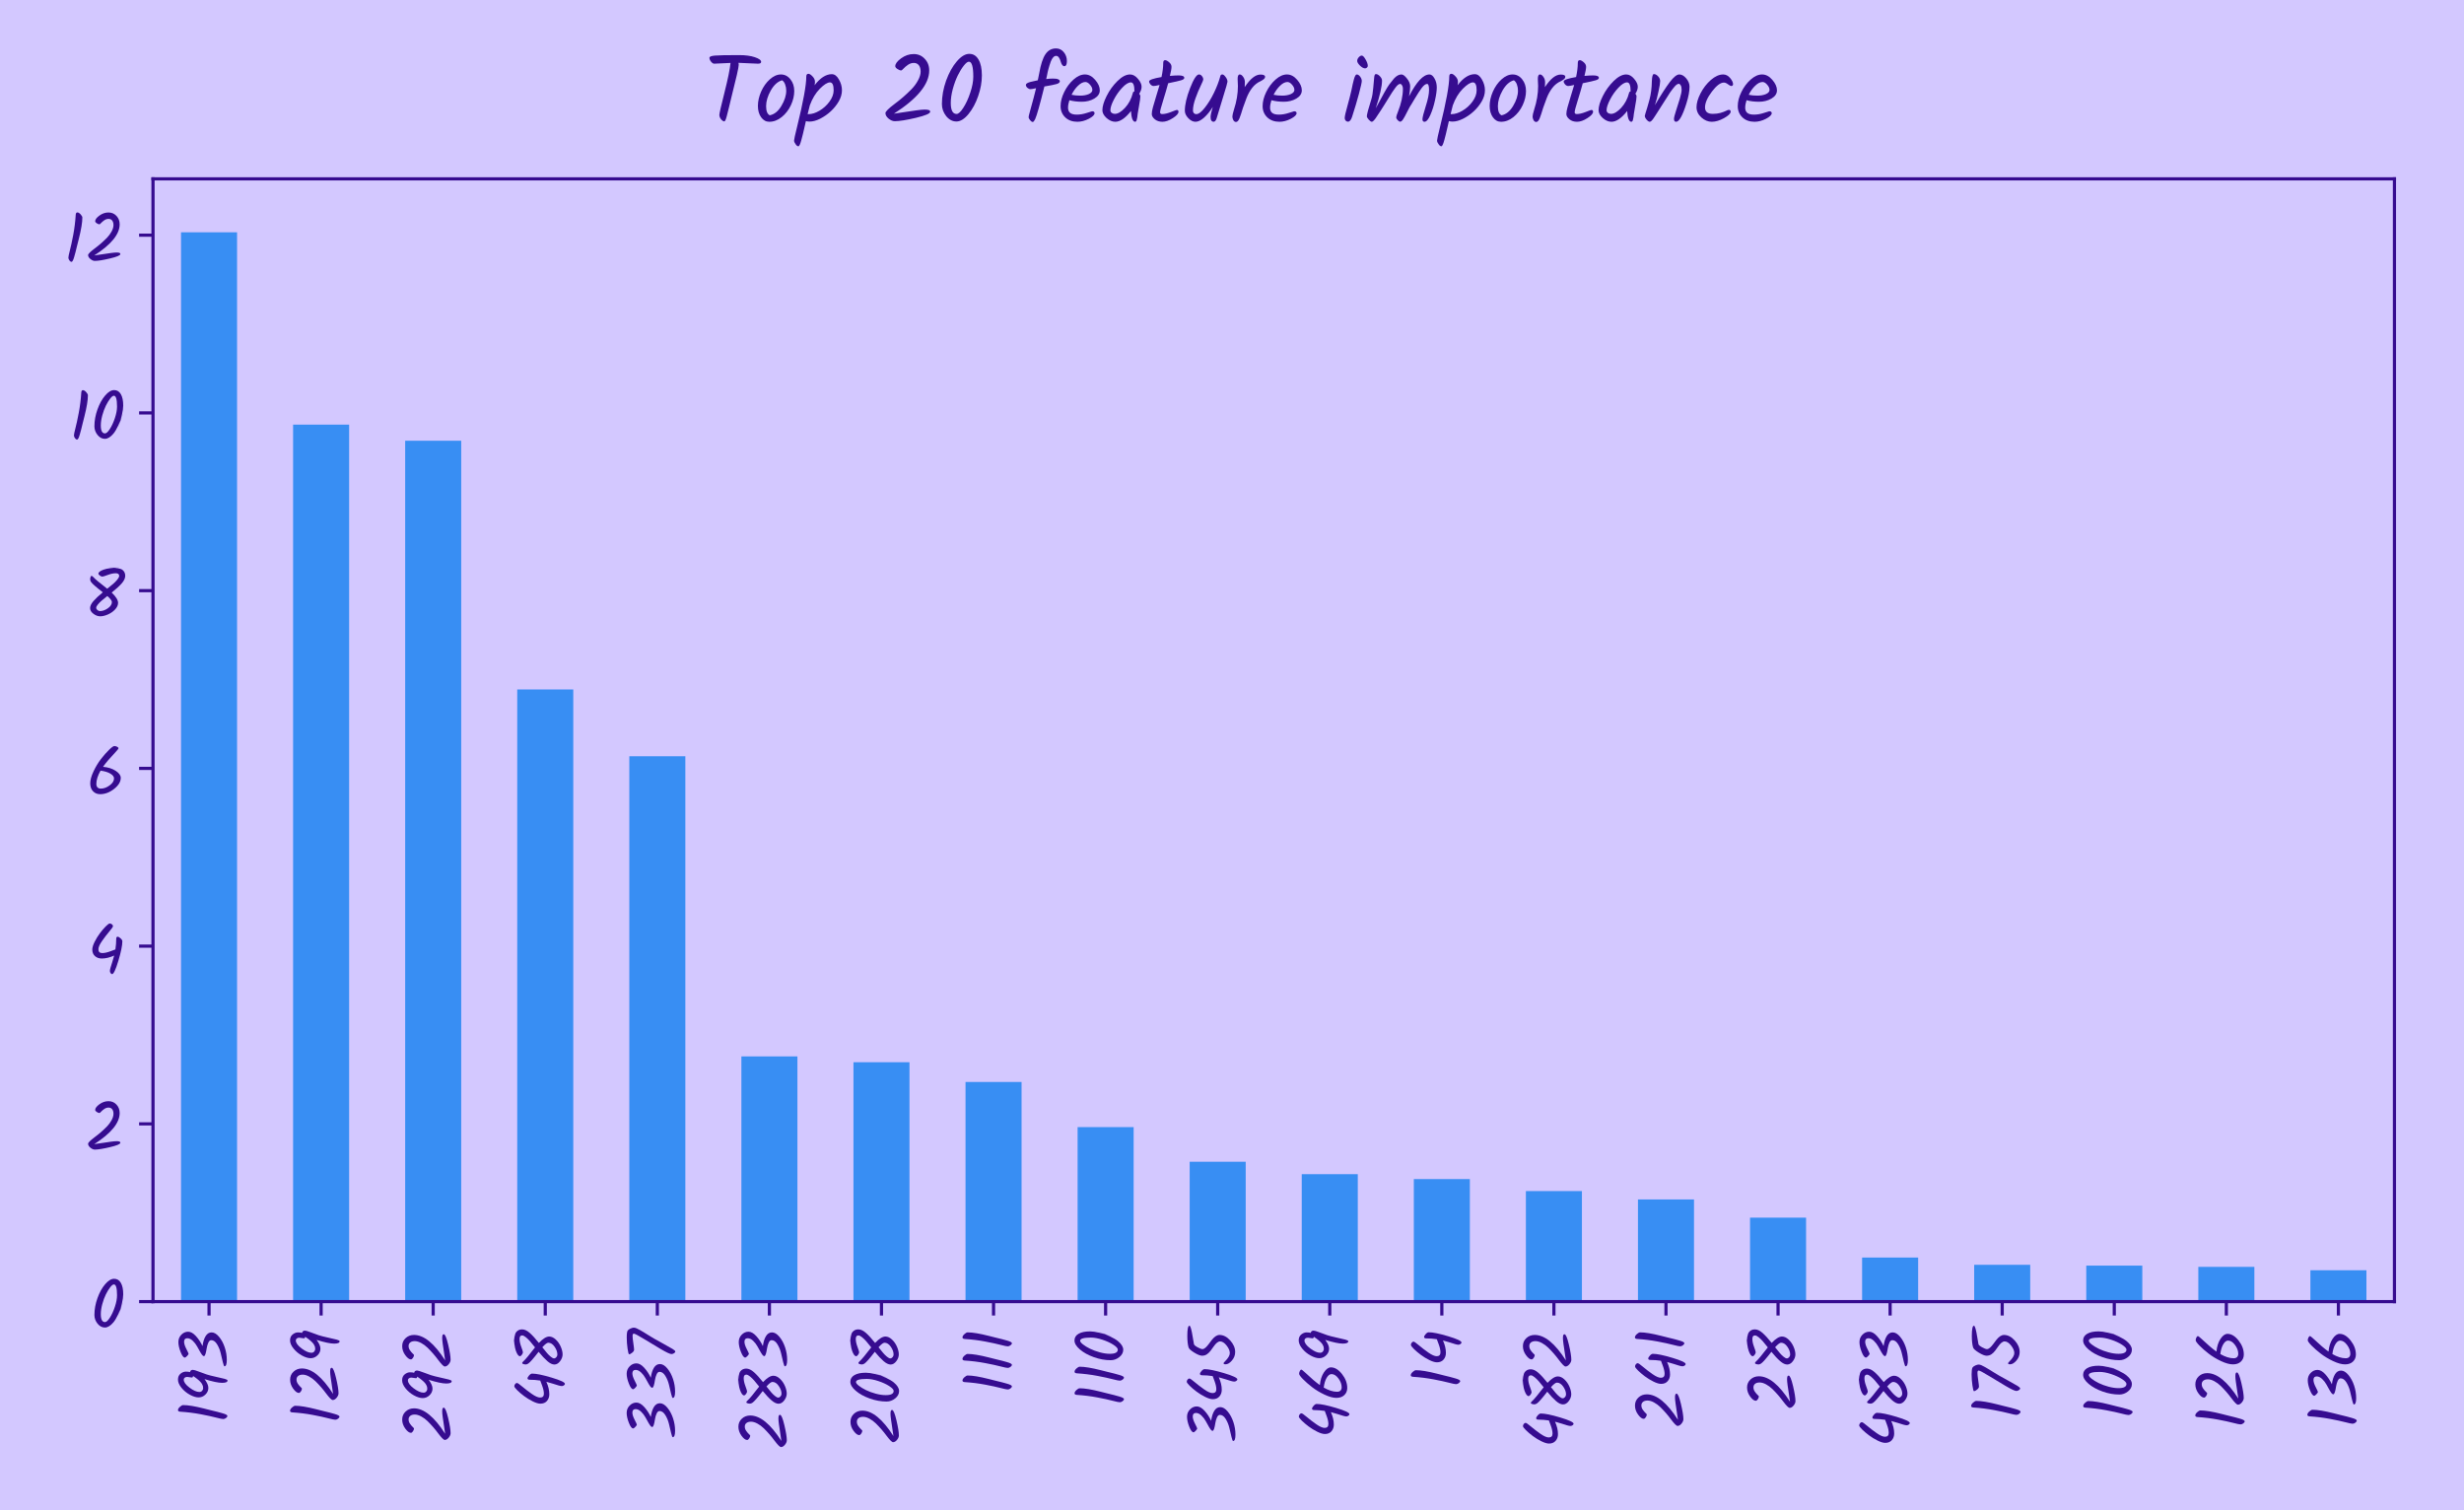 <svg width="620" height="380" viewBox="0 0 620 380" fill="none" xmlns="http://www.w3.org/2000/svg">
<g clip-path="url(#clip0)">
<rect width="620" height="380" fill="#D3C8FF"/>
<path d="M0 380H620V0H0V380Z" transform="translate(1)" fill="#D3C8FF"/>
<path d="M0 282.5H564V0H0V282.5Z" transform="translate(38.5 45)" fill="#D3C8FF"/>
<path d="M0 269.048H14.1V0H0V269.048Z" transform="translate(45.55 58.452)" fill="#388EF3"/>
<path d="M0 220.658H14.1V0H0V220.658Z" transform="translate(73.75 106.842)" fill="#388EF3"/>
<path d="M0 216.607H14.1V0H0V216.607Z" transform="translate(101.95 110.893)" fill="#388EF3"/>
<path d="M0 154.022H14.1V0H0V154.022Z" transform="translate(130.15 173.478)" fill="#388EF3"/>
<path d="M0 137.215H14.1V0H0V137.215Z" transform="translate(158.35 190.285)" fill="#388EF3"/>
<path d="M0 61.694H14.1V0H0V61.694Z" transform="translate(186.55 265.807)" fill="#388EF3"/>
<path d="M0 60.228H14.1V0H0V60.228Z" transform="translate(214.75 267.272)" fill="#388EF3"/>
<path d="M0 55.263H14.1V0H0V55.263Z" transform="translate(242.95 272.237)" fill="#388EF3"/>
<path d="M0 43.904H14.1V0H0V43.904Z" transform="translate(271.15 283.596)" fill="#388EF3"/>
<path d="M0 35.19H14.1V0H0V35.19Z" transform="translate(299.35 292.31)" fill="#388EF3"/>
<path d="M0 32.065H14.1V0H0V32.065Z" transform="translate(327.55 295.436)" fill="#388EF3"/>
<path d="M0 30.825H14.1V0H0V30.825Z" transform="translate(355.75 296.675)" fill="#388EF3"/>
<path d="M0 27.808H14.1V0H0V27.808Z" transform="translate(383.95 299.692)" fill="#388EF3"/>
<path d="M0 25.704H14.1V0H0V25.704Z" transform="translate(412.15 301.796)" fill="#388EF3"/>
<path d="M0 21.123H14.1V0H0V21.123Z" transform="translate(440.35 306.377)" fill="#388EF3"/>
<path d="M0 11.085H14.1V0H0V11.085Z" transform="translate(468.55 316.414)" fill="#388EF3"/>
<path d="M0 9.259H14.1V0H0V9.259Z" transform="translate(496.75 318.241)" fill="#388EF3"/>
<path d="M0 9.054H14.1V0H0V9.054Z" transform="translate(524.95 318.446)" fill="#388EF3"/>
<path d="M0 8.741H14.1V0H0V8.741Z" transform="translate(553.15 318.759)" fill="#388EF3"/>
<path d="M0 7.888H14.1V0H0V7.888Z" transform="translate(581.35 319.612)" fill="#388EF3"/>
<path d="M0 0V3.5Z" transform="translate(52.6 327.5)" fill="#360C90"/>
<path d="M0 0V3.5" transform="translate(52.6 327.5)" stroke="#360C90" stroke-width="0.8"/>
<path d="M20.297 64.391C20.297 57.266 18.599 47 15.203 33.594C14.474 30.927 13.641 27.625 12.703 23.688C11.766 19.76 10.995 16.615 10.391 14.25C9.797 11.885 9.135 9.5 8.406 7.094C7.073 2.365 5.771 0 4.5 0C3.573 0 2.589 0.667 1.547 2C0.516 3.333 0 4.714 0 6.141C0 7.578 0.714 11.031 2.141 16.5C3.578 21.969 5.198 29.432 7 38.891C8.802 48.359 10.037 58.328 10.703 68.797C10.901 70.859 11.667 71.891 13 71.891C14.469 71.891 16.052 70.958 17.75 69.094C19.448 67.229 20.297 65.662 20.297 64.391Z" transform="translate(57.221 357.05) scale(0.173 -0.173) rotate(90)" fill="#360C90"/>
<path d="M40.094 50.406C40.094 49.073 39.245 46.203 37.547 41.797C35.849 37.401 34.479 33.635 33.438 30.5C32.406 27.365 31.271 22.948 30.031 17.25C28.802 11.552 27.802 7.25 27.031 4.344C26.271 1.448 25.458 0 24.594 0C22.323 0 21.188 2.667 21.188 8C21.188 13.333 22.99 21.833 26.594 33.5C21.729 29.771 17.463 27.906 13.797 27.906C10.13 27.906 6.911 29.338 4.141 32.203C1.38 35.068 0 38.365 0 42.094C0 45.833 1.297 50.083 3.891 54.844C6.495 59.615 9.88 63.682 14.047 67.047C18.213 70.412 22.162 72.094 25.891 72.094C29.63 72.094 32.5 70.844 34.5 68.344C36.5 65.844 37.5 63.292 37.5 60.688C37.5 58.094 37.266 56.062 36.797 54.594C38.995 54.198 40.094 52.802 40.094 50.406ZM28.891 51.906L29.797 58.594C29.797 60.062 29.443 61.281 28.734 62.25C28.037 63.219 27.057 63.703 25.797 63.703C22.266 63.703 18.396 60.901 14.188 55.297C9.99 49.703 7.891 44.938 7.891 41C7.891 39.333 8.474 38 9.641 37C10.807 36 12.005 35.5 13.234 35.5C14.474 35.5 15.495 35.599 16.297 35.797C17.099 35.995 17.896 36.312 18.688 36.75C19.49 37.188 20.208 37.604 20.844 38C21.479 38.396 22.177 38.995 22.938 39.797C23.708 40.599 24.328 41.234 24.797 41.703C25.266 42.172 25.88 42.906 26.641 43.906C27.412 44.906 27.963 45.604 28.297 46C29.557 47.729 30.521 49.094 31.188 50.094C29.656 50.302 28.891 50.906 28.891 51.906Z" transform="translate(57.256 351.606) scale(0.173 -0.173) rotate(90)" fill="#360C90"/>
<path d="M29.391 35.312C35.464 34.51 40.297 33.005 43.891 30.797C47.495 28.599 49.297 25.682 49.297 22.047C49.297 18.422 47.177 14.838 42.938 11.297C38.708 7.766 33.578 5 27.547 3C21.516 1 15.417 0 9.25 0C3.083 0 0 1.135 0 3.406C0 4.01 1.979 4.792 5.938 5.75C9.906 6.719 14.255 7.75 18.984 8.844C23.724 9.948 28.078 11.719 32.047 14.156C36.016 16.594 38 19.412 38 22.609C38 24.338 36.797 25.75 34.391 26.844C31.995 27.948 29.328 28.734 26.391 29.203C18.662 30.338 14.797 31.672 14.797 33.203C14.797 33.734 14.896 34.135 15.094 34.406C15.625 35.344 17.323 36.646 20.188 38.312C23.062 39.979 25.979 41.609 28.938 43.203C31.906 44.807 34.625 46.906 37.094 49.5C39.562 52.104 40.797 54.74 40.797 57.406C40.797 60.542 39.094 62.109 35.688 62.109C32.958 62.109 29.495 61.026 25.297 58.859C21.099 56.693 18.713 55.609 18.141 55.609C17.578 55.609 16.526 56.323 14.984 57.75C13.453 59.188 12.688 60.271 12.688 61C12.688 63 15.406 65.068 20.844 67.203C26.281 69.338 31.099 70.406 35.297 70.406C39.495 70.406 43.042 68.974 45.938 66.109C48.844 63.245 50.297 59.958 50.297 56.25C50.297 52.552 48.193 48.786 43.984 44.953C39.786 41.12 34.922 37.906 29.391 35.312Z" transform="translate(57.067 343.778) scale(0.173 -0.173) rotate(90)" fill="#360C90"/>
<path d="M0 0V3.5Z" transform="translate(80.8 327.5)" fill="#360C90"/>
<path d="M0 0V3.5" transform="translate(80.8 327.5)" stroke="#360C90" stroke-width="0.8"/>
<path d="M20.297 64.391C20.297 57.266 18.599 47 15.203 33.594C14.474 30.927 13.641 27.625 12.703 23.688C11.766 19.76 10.995 16.615 10.391 14.25C9.797 11.885 9.135 9.5 8.406 7.094C7.073 2.365 5.771 0 4.5 0C3.573 0 2.589 0.667 1.547 2C0.516 3.333 0 4.714 0 6.141C0 7.578 0.714 11.031 2.141 16.5C3.578 21.969 5.198 29.432 7 38.891C8.802 48.359 10.037 58.328 10.703 68.797C10.901 70.859 11.667 71.891 13 71.891C14.469 71.891 16.052 70.958 17.75 69.094C19.448 67.229 20.297 65.662 20.297 64.391Z" transform="translate(85.421 357.223) scale(0.173 -0.173) rotate(90)" fill="#360C90"/>
<path d="M11.312 8.203C21.646 9.807 28.76 10.875 32.656 11.406C36.552 11.938 39.417 12.203 41.25 12.203C43.083 12.203 44.484 12.052 45.453 11.75C46.422 11.458 46.906 10.844 46.906 9.906C46.906 8.042 41.891 5.922 31.859 3.547C21.828 1.182 14.479 0 9.812 0C7.74 0 5.583 0.917 3.344 2.75C1.115 4.583 0 6.5 0 8.5C0 10.104 3.203 13.307 9.609 18.109C15.609 22.505 21.51 27.635 27.312 33.5C30.042 36.302 32.323 39.385 34.156 42.75C35.99 46.125 36.906 49.229 36.906 52.062C36.906 54.896 36.271 57.109 35 58.703C33.74 60.307 32.005 61.109 29.797 61.109C27.599 61.109 25.531 60.443 23.594 59.109C21.667 57.776 20.104 56.458 18.906 55.156C17.708 53.854 16.943 53.203 16.609 53.203C15.474 53.203 14.141 53.703 12.609 54.703C11.078 55.703 10.312 56.703 10.312 57.703C10.312 60.172 12.359 62.906 16.453 65.906C20.557 68.906 24.943 70.406 29.609 70.406C34.276 70.406 38.156 68.755 41.25 65.453C44.354 62.151 45.906 58.068 45.906 53.203C45.906 38.807 33.573 23.708 8.906 7.906C10.51 8.104 16.479 9.005 26.812 10.609L11.312 8.203Z" transform="translate(85.181 352.264) scale(0.173 -0.173) rotate(90)" fill="#360C90"/>
<path d="M40.094 50.406C40.094 49.073 39.245 46.203 37.547 41.797C35.849 37.401 34.479 33.635 33.438 30.5C32.406 27.365 31.271 22.948 30.031 17.25C28.802 11.552 27.802 7.25 27.031 4.344C26.271 1.448 25.458 0 24.594 0C22.323 0 21.188 2.667 21.188 8C21.188 13.333 22.99 21.833 26.594 33.5C21.729 29.771 17.463 27.906 13.797 27.906C10.13 27.906 6.911 29.338 4.141 32.203C1.38 35.068 0 38.365 0 42.094C0 45.833 1.297 50.083 3.891 54.844C6.495 59.615 9.88 63.682 14.047 67.047C18.213 70.412 22.162 72.094 25.891 72.094C29.63 72.094 32.5 70.844 34.5 68.344C36.5 65.844 37.5 63.292 37.5 60.688C37.5 58.094 37.266 56.062 36.797 54.594C38.995 54.198 40.094 52.802 40.094 50.406ZM28.891 51.906L29.797 58.594C29.797 60.062 29.443 61.281 28.734 62.25C28.037 63.219 27.057 63.703 25.797 63.703C22.266 63.703 18.396 60.901 14.188 55.297C9.99 49.703 7.891 44.938 7.891 41C7.891 39.333 8.474 38 9.641 37C10.807 36 12.005 35.5 13.234 35.5C14.474 35.5 15.495 35.599 16.297 35.797C17.099 35.995 17.896 36.312 18.688 36.75C19.49 37.188 20.208 37.604 20.844 38C21.479 38.396 22.177 38.995 22.938 39.797C23.708 40.599 24.328 41.234 24.797 41.703C25.266 42.172 25.88 42.906 26.641 43.906C27.412 44.906 27.963 45.604 28.297 46C29.557 47.729 30.521 49.094 31.188 50.094C29.656 50.302 28.891 50.906 28.891 51.906Z" transform="translate(85.456 341.739) scale(0.173 -0.173) rotate(90)" fill="#360C90"/>
<path d="M0 0V3.5Z" transform="translate(109 327.5)" fill="#360C90"/>
<path d="M0 0V3.5" transform="translate(109 327.5)" stroke="#360C90" stroke-width="0.8"/>
<path d="M11.312 8.203C21.646 9.807 28.76 10.875 32.656 11.406C36.552 11.938 39.417 12.203 41.25 12.203C43.083 12.203 44.484 12.052 45.453 11.75C46.422 11.458 46.906 10.844 46.906 9.906C46.906 8.042 41.891 5.922 31.859 3.547C21.828 1.182 14.479 0 9.812 0C7.74 0 5.583 0.917 3.344 2.75C1.115 4.583 0 6.5 0 8.5C0 10.104 3.203 13.307 9.609 18.109C15.609 22.505 21.51 27.635 27.312 33.5C30.042 36.302 32.323 39.385 34.156 42.75C35.99 46.125 36.906 49.229 36.906 52.062C36.906 54.896 36.271 57.109 35 58.703C33.74 60.307 32.005 61.109 29.797 61.109C27.599 61.109 25.531 60.443 23.594 59.109C21.667 57.776 20.104 56.458 18.906 55.156C17.708 53.854 16.943 53.203 16.609 53.203C15.474 53.203 14.141 53.703 12.609 54.703C11.078 55.703 10.312 56.703 10.312 57.703C10.312 60.172 12.359 62.906 16.453 65.906C20.557 68.906 24.943 70.406 29.609 70.406C34.276 70.406 38.156 68.755 41.25 65.453C44.354 62.151 45.906 58.068 45.906 53.203C45.906 38.807 33.573 23.708 8.906 7.906C10.51 8.104 16.479 9.005 26.812 10.609L11.312 8.203Z" transform="translate(113.381 362.302) scale(0.173 -0.173) rotate(90)" fill="#360C90"/>
<path d="M40.094 50.406C40.094 49.073 39.245 46.203 37.547 41.797C35.849 37.401 34.479 33.635 33.438 30.5C32.406 27.365 31.271 22.948 30.031 17.25C28.802 11.552 27.802 7.25 27.031 4.344C26.271 1.448 25.458 0 24.594 0C22.323 0 21.188 2.667 21.188 8C21.188 13.333 22.99 21.833 26.594 33.5C21.729 29.771 17.463 27.906 13.797 27.906C10.13 27.906 6.911 29.338 4.141 32.203C1.38 35.068 0 38.365 0 42.094C0 45.833 1.297 50.083 3.891 54.844C6.495 59.615 9.88 63.682 14.047 67.047C18.213 70.412 22.162 72.094 25.891 72.094C29.63 72.094 32.5 70.844 34.5 68.344C36.5 65.844 37.5 63.292 37.5 60.688C37.5 58.094 37.266 56.062 36.797 54.594C38.995 54.198 40.094 52.802 40.094 50.406ZM28.891 51.906L29.797 58.594C29.797 60.062 29.443 61.281 28.734 62.25C28.037 63.219 27.057 63.703 25.797 63.703C22.266 63.703 18.396 60.901 14.188 55.297C9.99 49.703 7.891 44.938 7.891 41C7.891 39.333 8.474 38 9.641 37C10.807 36 12.005 35.5 13.234 35.5C14.474 35.5 15.495 35.599 16.297 35.797C17.099 35.995 17.896 36.312 18.688 36.75C19.49 37.188 20.208 37.604 20.844 38C21.479 38.396 22.177 38.995 22.938 39.797C23.708 40.599 24.328 41.234 24.797 41.703C25.266 42.172 25.88 42.906 26.641 43.906C27.412 44.906 27.963 45.604 28.297 46C29.557 47.729 30.521 49.094 31.188 50.094C29.656 50.302 28.891 50.906 28.891 51.906Z" transform="translate(113.656 351.776) scale(0.173 -0.173) rotate(90)" fill="#360C90"/>
<path d="M11.312 8.203C21.646 9.807 28.76 10.875 32.656 11.406C36.552 11.938 39.417 12.203 41.25 12.203C43.083 12.203 44.484 12.052 45.453 11.75C46.422 11.458 46.906 10.844 46.906 9.906C46.906 8.042 41.891 5.922 31.859 3.547C21.828 1.182 14.479 0 9.812 0C7.74 0 5.583 0.917 3.344 2.75C1.115 4.583 0 6.5 0 8.5C0 10.104 3.203 13.307 9.609 18.109C15.609 22.505 21.51 27.635 27.312 33.5C30.042 36.302 32.323 39.385 34.156 42.75C35.99 46.125 36.906 49.229 36.906 52.062C36.906 54.896 36.271 57.109 35 58.703C33.74 60.307 32.005 61.109 29.797 61.109C27.599 61.109 25.531 60.443 23.594 59.109C21.667 57.776 20.104 56.458 18.906 55.156C17.708 53.854 16.943 53.203 16.609 53.203C15.474 53.203 14.141 53.703 12.609 54.703C11.078 55.703 10.312 56.703 10.312 57.703C10.312 60.172 12.359 62.906 16.453 65.906C20.557 68.906 24.943 70.406 29.609 70.406C34.276 70.406 38.156 68.755 41.25 65.453C44.354 62.151 45.906 58.068 45.906 53.203C45.906 38.807 33.573 23.708 8.906 7.906C10.51 8.104 16.479 9.005 26.812 10.609L11.312 8.203Z" transform="translate(113.381 343.83) scale(0.173 -0.173) rotate(90)" fill="#360C90"/>
<path d="M0 0V3.5Z" transform="translate(137.2 327.5)" fill="#360C90"/>
<path d="M0 0V3.5" transform="translate(137.2 327.5)" stroke="#360C90" stroke-width="0.8"/>
<path d="M36.891 54.406C37.964 54.406 39.365 53.62 41.094 52.047C42.833 50.484 43.703 49.036 43.703 47.703C43.703 41.703 41.766 32.25 37.891 19.344C34.026 6.448 30.995 0 28.797 0C28.068 0 27.349 0.484 26.641 1.453C25.943 2.422 25.594 3.453 25.594 4.547C25.594 5.651 25.891 7.234 26.484 9.297C27.088 11.37 27.943 14.104 29.047 17.5C30.151 20.906 31.068 24.073 31.797 27C25.463 24.135 19.432 22.703 13.703 22.703C9.828 22.703 6.573 23.854 3.938 26.156C1.312 28.458 0 31.641 0 35.703C0 38.641 1.115 42.359 3.344 46.859C5.583 51.359 8.135 55.526 11 59.359C13.865 63.193 16.698 66.526 19.5 69.359C22.302 72.193 24.25 73.609 25.344 73.609C26.448 73.609 27.516 73.208 28.547 72.406C29.578 71.604 30.094 70.719 30.094 69.75C30.094 68.781 28.328 66.213 24.797 62.047C21.266 57.88 17.729 53.266 14.188 48.203C10.656 43.141 8.891 39.109 8.891 36.109C8.891 32.443 10.76 30.609 14.5 30.609C17.698 30.609 21.646 31.474 26.344 33.203C31.042 34.932 33.458 35.833 33.594 35.906C34.396 41.302 34.797 46.401 34.797 51.203C34.797 53.339 35.495 54.406 36.891 54.406Z" transform="translate(142.15 353.179) scale(0.173 -0.173) rotate(90)" fill="#360C90"/>
<path d="M27.5 70.703C37.906 70.703 44.443 69.635 47.109 67.5C49.776 65.365 51.109 62.51 51.109 58.938C51.109 55.375 49.375 51.641 45.906 47.734C42.438 43.839 37.604 39.427 31.406 34.5C37.604 28.635 40.703 23.635 40.703 19.5C40.703 16.229 39.25 13.042 36.344 9.938C33.448 6.844 29.948 4.411 25.844 2.641C21.75 0.88 18.037 0 14.703 0C11.37 0 8.083 1.214 4.844 3.641C1.615 6.078 0 8.828 0 11.891C0 14.963 1.635 18.38 4.906 22.141C8.177 25.912 12.708 30.162 18.5 34.891C8.833 42.359 3.167 47.328 1.5 49.797C0.573 51.13 0.109 52.38 0.109 53.547C0.109 54.714 0.292 55.88 0.656 57.047C1.021 58.214 1.505 58.797 2.109 58.797C2.703 58.797 3.531 58.245 4.594 57.141C5.667 56.047 6.651 55.062 7.547 54.188C8.453 53.323 9.922 52.057 11.953 50.391C13.984 48.724 16.302 46.891 18.906 44.891C21.51 42.891 23.51 41.292 24.906 40.094C28.844 43.229 31.812 45.661 33.812 47.391C35.812 49.13 37.729 51.099 39.562 53.297C41.396 55.495 42.312 57.328 42.312 58.797C42.312 61.328 40.625 62.594 37.25 62.594C33.885 62.594 30.037 61.776 25.703 60.141C21.37 58.516 18.734 57.703 17.797 57.703C16.87 57.703 15.688 58.203 14.25 59.203C12.823 60.203 12.109 61.167 12.109 62.094C12.109 64.094 14.672 66.026 19.797 67.891C24.932 69.766 32.703 70.703 43.109 70.703H27.5ZM31.703 20.797C31.703 22.662 29.505 25.562 25.109 29.5C21.505 26.635 18.734 24.385 16.797 22.75C14.87 21.115 13.073 19.297 11.406 17.297C9.74 15.297 8.906 13.677 8.906 12.438C8.906 11.208 9.49 10.094 10.656 9.094C11.823 8.094 13.104 7.594 14.5 7.594C18.167 7.594 21.948 8.943 25.844 11.641C29.75 14.349 31.703 17.401 31.703 20.797Z" transform="translate(141.562 343.331) scale(0.173 -0.173) rotate(90)" fill="#360C90"/>
<path d="M0 0V3.5Z" transform="translate(165.4 327.5)" fill="#360C90"/>
<path d="M0 0V3.5" transform="translate(165.4 327.5)" stroke="#360C90" stroke-width="0.8"/>
<path d="M29.391 35.312C35.464 34.51 40.297 33.005 43.891 30.797C47.495 28.599 49.297 25.682 49.297 22.047C49.297 18.422 47.177 14.838 42.938 11.297C38.708 7.766 33.578 5 27.547 3C21.516 1 15.417 0 9.25 0C3.083 0 0 1.135 0 3.406C0 4.01 1.979 4.792 5.938 5.75C9.906 6.719 14.255 7.75 18.984 8.844C23.724 9.948 28.078 11.719 32.047 14.156C36.016 16.594 38 19.412 38 22.609C38 24.338 36.797 25.75 34.391 26.844C31.995 27.948 29.328 28.734 26.391 29.203C18.662 30.338 14.797 31.672 14.797 33.203C14.797 33.734 14.896 34.135 15.094 34.406C15.625 35.344 17.323 36.646 20.188 38.312C23.062 39.979 25.979 41.609 28.938 43.203C31.906 44.807 34.625 46.906 37.094 49.5C39.562 52.104 40.797 54.74 40.797 57.406C40.797 60.542 39.094 62.109 35.688 62.109C32.958 62.109 29.495 61.026 25.297 58.859C21.099 56.693 18.713 55.609 18.141 55.609C17.578 55.609 16.526 56.323 14.984 57.75C13.453 59.188 12.688 60.271 12.688 61C12.688 63 15.406 65.068 20.844 67.203C26.281 69.338 31.099 70.406 35.297 70.406C39.495 70.406 43.042 68.974 45.938 66.109C48.844 63.245 50.297 59.958 50.297 56.25C50.297 52.552 48.193 48.786 43.984 44.953C39.786 41.12 34.922 37.906 29.391 35.312Z" transform="translate(169.867 361.608) scale(0.173 -0.173) rotate(90)" fill="#360C90"/>
<path d="M29.391 35.312C35.464 34.51 40.297 33.005 43.891 30.797C47.495 28.599 49.297 25.682 49.297 22.047C49.297 18.422 47.177 14.838 42.938 11.297C38.708 7.766 33.578 5 27.547 3C21.516 1 15.417 0 9.25 0C3.083 0 0 1.135 0 3.406C0 4.01 1.979 4.792 5.938 5.75C9.906 6.719 14.255 7.75 18.984 8.844C23.724 9.948 28.078 11.719 32.047 14.156C36.016 16.594 38 19.412 38 22.609C38 24.338 36.797 25.75 34.391 26.844C31.995 27.948 29.328 28.734 26.391 29.203C18.662 30.338 14.797 31.672 14.797 33.203C14.797 33.734 14.896 34.135 15.094 34.406C15.625 35.344 17.323 36.646 20.188 38.312C23.062 39.979 25.979 41.609 28.938 43.203C31.906 44.807 34.625 46.906 37.094 49.5C39.562 52.104 40.797 54.74 40.797 57.406C40.797 60.542 39.094 62.109 35.688 62.109C32.958 62.109 29.495 61.026 25.297 58.859C21.099 56.693 18.713 55.609 18.141 55.609C17.578 55.609 16.526 56.323 14.984 57.75C13.453 59.188 12.688 60.271 12.688 61C12.688 63 15.406 65.068 20.844 67.203C26.281 69.338 31.099 70.406 35.297 70.406C39.495 70.406 43.042 68.974 45.938 66.109C48.844 63.245 50.297 59.958 50.297 56.25C50.297 52.552 48.193 48.786 43.984 44.953C39.786 41.12 34.922 37.906 29.391 35.312Z" transform="translate(169.867 351.741) scale(0.173 -0.173) rotate(90)" fill="#360C90"/>
<path d="M0 67.203C0 67.87 2.75 68.604 8.25 69.406C13.75 70.208 19.146 70.609 24.438 70.609C29.74 70.609 33.094 70.141 34.5 69.203C35.625 68.338 36.604 66.953 37.438 65.047C38.271 63.151 38.688 61.604 38.688 60.406C38.688 59.208 38.37 57.859 37.734 56.359C37.109 54.859 36.193 53.057 34.984 50.953C33.786 48.849 32.604 46.849 31.438 44.953C30.271 43.057 28.885 40.823 27.281 38.25C25.688 35.688 24.156 33.156 22.688 30.656C21.229 28.156 18.781 23.74 15.344 17.406C11.906 11.073 9.37 6.589 7.734 3.953C6.109 1.318 4.859 0 3.984 0C3.12 0 2.286 0.615 1.484 1.844C0.693 3.083 0.297 4.302 0.297 5.5C0.297 7.698 2.76 12.979 7.688 21.344C12.625 29.719 17.578 37.953 22.547 46.047C27.516 54.151 30 58.901 30 60.297C30 61.505 28.88 62.109 26.641 62.109C24.412 62.109 20.844 61.74 15.938 61C11.042 60.271 7.927 59.906 6.594 59.906C5.26 59.906 3.828 60.823 2.297 62.656C0.766 64.49 0 66.005 0 67.203Z" transform="translate(169.918 340.751) scale(0.173 -0.173) rotate(90)" fill="#360C90"/>
<path d="M0 0V3.5Z" transform="translate(193.6 327.5)" fill="#360C90"/>
<path d="M0 0V3.5" transform="translate(193.6 327.5)" stroke="#360C90" stroke-width="0.8"/>
<path d="M11.312 8.203C21.646 9.807 28.76 10.875 32.656 11.406C36.552 11.938 39.417 12.203 41.25 12.203C43.083 12.203 44.484 12.052 45.453 11.75C46.422 11.458 46.906 10.844 46.906 9.906C46.906 8.042 41.891 5.922 31.859 3.547C21.828 1.182 14.479 0 9.812 0C7.74 0 5.583 0.917 3.344 2.75C1.115 4.583 0 6.5 0 8.5C0 10.104 3.203 13.307 9.609 18.109C15.609 22.505 21.51 27.635 27.312 33.5C30.042 36.302 32.323 39.385 34.156 42.75C35.99 46.125 36.906 49.229 36.906 52.062C36.906 54.896 36.271 57.109 35 58.703C33.74 60.307 32.005 61.109 29.797 61.109C27.599 61.109 25.531 60.443 23.594 59.109C21.667 57.776 20.104 56.458 18.906 55.156C17.708 53.854 16.943 53.203 16.609 53.203C15.474 53.203 14.141 53.703 12.609 54.703C11.078 55.703 10.312 56.703 10.312 57.703C10.312 60.172 12.359 62.906 16.453 65.906C20.557 68.906 24.943 70.406 29.609 70.406C34.276 70.406 38.156 68.755 41.25 65.453C44.354 62.151 45.906 58.068 45.906 53.203C45.906 38.807 33.573 23.708 8.906 7.906C10.51 8.104 16.479 9.005 26.812 10.609L11.312 8.203Z" transform="translate(197.981 364.1) scale(0.173 -0.173) rotate(90)" fill="#360C90"/>
<path d="M27.5 70.703C37.906 70.703 44.443 69.635 47.109 67.5C49.776 65.365 51.109 62.51 51.109 58.938C51.109 55.375 49.375 51.641 45.906 47.734C42.438 43.839 37.604 39.427 31.406 34.5C37.604 28.635 40.703 23.635 40.703 19.5C40.703 16.229 39.25 13.042 36.344 9.938C33.448 6.844 29.948 4.411 25.844 2.641C21.75 0.88 18.037 0 14.703 0C11.37 0 8.083 1.214 4.844 3.641C1.615 6.078 0 8.828 0 11.891C0 14.963 1.635 18.38 4.906 22.141C8.177 25.912 12.708 30.162 18.5 34.891C8.833 42.359 3.167 47.328 1.5 49.797C0.573 51.13 0.109 52.38 0.109 53.547C0.109 54.714 0.292 55.88 0.656 57.047C1.021 58.214 1.505 58.797 2.109 58.797C2.703 58.797 3.531 58.245 4.594 57.141C5.667 56.047 6.651 55.062 7.547 54.188C8.453 53.323 9.922 52.057 11.953 50.391C13.984 48.724 16.302 46.891 18.906 44.891C21.51 42.891 23.51 41.292 24.906 40.094C28.844 43.229 31.812 45.661 33.812 47.391C35.812 49.13 37.729 51.099 39.562 53.297C41.396 55.495 42.312 57.328 42.312 58.797C42.312 61.328 40.625 62.594 37.25 62.594C33.885 62.594 30.037 61.776 25.703 60.141C21.37 58.516 18.734 57.703 17.797 57.703C16.87 57.703 15.688 58.203 14.25 59.203C12.823 60.203 12.109 61.167 12.109 62.094C12.109 64.094 14.672 66.026 19.797 67.891C24.932 69.766 32.703 70.703 43.109 70.703H27.5ZM31.703 20.797C31.703 22.662 29.505 25.562 25.109 29.5C21.505 26.635 18.734 24.385 16.797 22.75C14.87 21.115 13.073 19.297 11.406 17.297C9.74 15.297 8.906 13.677 8.906 12.438C8.906 11.208 9.49 10.094 10.656 9.094C11.823 8.094 13.104 7.594 14.5 7.594C18.167 7.594 21.948 8.943 25.844 11.641C29.75 14.349 31.703 17.401 31.703 20.797Z" transform="translate(197.962 353.196) scale(0.173 -0.173) rotate(90)" fill="#360C90"/>
<path d="M29.391 35.312C35.464 34.51 40.297 33.005 43.891 30.797C47.495 28.599 49.297 25.682 49.297 22.047C49.297 18.422 47.177 14.838 42.938 11.297C38.708 7.766 33.578 5 27.547 3C21.516 1 15.417 0 9.25 0C3.083 0 0 1.135 0 3.406C0 4.01 1.979 4.792 5.938 5.75C9.906 6.719 14.255 7.75 18.984 8.844C23.724 9.948 28.078 11.719 32.047 14.156C36.016 16.594 38 19.412 38 22.609C38 24.338 36.797 25.75 34.391 26.844C31.995 27.948 29.328 28.734 26.391 29.203C18.662 30.338 14.797 31.672 14.797 33.203C14.797 33.734 14.896 34.135 15.094 34.406C15.625 35.344 17.323 36.646 20.188 38.312C23.062 39.979 25.979 41.609 28.938 43.203C31.906 44.807 34.625 46.906 37.094 49.5C39.562 52.104 40.797 54.74 40.797 57.406C40.797 60.542 39.094 62.109 35.688 62.109C32.958 62.109 29.495 61.026 25.297 58.859C21.099 56.693 18.713 55.609 18.141 55.609C17.578 55.609 16.526 56.323 14.984 57.75C13.453 59.188 12.688 60.271 12.688 61C12.688 63 15.406 65.068 20.844 67.203C26.281 69.338 31.099 70.406 35.297 70.406C39.495 70.406 43.042 68.974 45.938 66.109C48.844 63.245 50.297 59.958 50.297 56.25C50.297 52.552 48.193 48.786 43.984 44.953C39.786 41.12 34.922 37.906 29.391 35.312Z" transform="translate(198.067 343.777) scale(0.173 -0.173) rotate(90)" fill="#360C90"/>
<path d="M0 0V3.5Z" transform="translate(221.8 327.5)" fill="#360C90"/>
<path d="M0 0V3.5" transform="translate(221.8 327.5)" stroke="#360C90" stroke-width="0.8"/>
<path d="M11.312 8.203C21.646 9.807 28.76 10.875 32.656 11.406C36.552 11.938 39.417 12.203 41.25 12.203C43.083 12.203 44.484 12.052 45.453 11.75C46.422 11.458 46.906 10.844 46.906 9.906C46.906 8.042 41.891 5.922 31.859 3.547C21.828 1.182 14.479 0 9.812 0C7.74 0 5.583 0.917 3.344 2.75C1.115 4.583 0 6.5 0 8.5C0 10.104 3.203 13.307 9.609 18.109C15.609 22.505 21.51 27.635 27.312 33.5C30.042 36.302 32.323 39.385 34.156 42.75C35.99 46.125 36.906 49.229 36.906 52.062C36.906 54.896 36.271 57.109 35 58.703C33.74 60.307 32.005 61.109 29.797 61.109C27.599 61.109 25.531 60.443 23.594 59.109C21.667 57.776 20.104 56.458 18.906 55.156C17.708 53.854 16.943 53.203 16.609 53.203C15.474 53.203 14.141 53.703 12.609 54.703C11.078 55.703 10.312 56.703 10.312 57.703C10.312 60.172 12.359 62.906 16.453 65.906C20.557 68.906 24.943 70.406 29.609 70.406C34.276 70.406 38.156 68.755 41.25 65.453C44.354 62.151 45.906 58.068 45.906 53.203C45.906 38.807 33.573 23.708 8.906 7.906C10.51 8.104 16.479 9.005 26.812 10.609L11.312 8.203Z" transform="translate(226.181 362.874) scale(0.173 -0.173) rotate(90)" fill="#360C90"/>
<path d="M32.891 47C32.891 57.469 31.359 62.703 28.297 62.703C26.901 62.703 25.12 61.318 22.953 58.547C20.787 55.786 18.682 52.339 16.641 48.203C14.609 44.068 12.875 39.349 11.438 34.047C10.01 28.755 9.297 23.875 9.297 19.406C9.297 11.74 11.328 7.906 15.391 7.906C17.328 7.906 19.677 10.037 22.438 14.297C25.208 18.568 27.641 23.833 29.734 30.094C31.838 36.365 32.891 42 32.891 47ZM41.891 37.703C36.766 22.901 32.068 12.917 27.797 7.75C23.526 2.583 19.338 0 15.234 0C11.141 0 7.578 1.88 4.547 5.641C1.516 9.411 0 13.63 0 18.297C0 26.37 1.479 34.536 4.438 42.797C7.406 51.068 11.141 57.818 15.641 63.047C20.141 68.287 24.49 70.906 28.688 70.906C32.896 70.906 36.146 68.922 38.438 64.953C40.74 60.984 41.891 55.448 41.891 48.344C41.891 41.25 39.328 30.302 34.203 15.5L41.891 37.703Z" transform="translate(226.232 352.643) scale(0.173 -0.173) rotate(90)" fill="#360C90"/>
<path d="M27.5 70.703C37.906 70.703 44.443 69.635 47.109 67.5C49.776 65.365 51.109 62.51 51.109 58.938C51.109 55.375 49.375 51.641 45.906 47.734C42.438 43.839 37.604 39.427 31.406 34.5C37.604 28.635 40.703 23.635 40.703 19.5C40.703 16.229 39.25 13.042 36.344 9.938C33.448 6.844 29.948 4.411 25.844 2.641C21.75 0.88 18.037 0 14.703 0C11.37 0 8.083 1.214 4.844 3.641C1.615 6.078 0 8.828 0 11.891C0 14.963 1.635 18.38 4.906 22.141C8.177 25.912 12.708 30.162 18.5 34.891C8.833 42.359 3.167 47.328 1.5 49.797C0.573 51.13 0.109 52.38 0.109 53.547C0.109 54.714 0.292 55.88 0.656 57.047C1.021 58.214 1.505 58.797 2.109 58.797C2.703 58.797 3.531 58.245 4.594 57.141C5.667 56.047 6.651 55.062 7.547 54.188C8.453 53.323 9.922 52.057 11.953 50.391C13.984 48.724 16.302 46.891 18.906 44.891C21.51 42.891 23.51 41.292 24.906 40.094C28.844 43.229 31.812 45.661 33.812 47.391C35.812 49.13 37.729 51.099 39.562 53.297C41.396 55.495 42.312 57.328 42.312 58.797C42.312 61.328 40.625 62.594 37.25 62.594C33.885 62.594 30.037 61.776 25.703 60.141C21.37 58.516 18.734 57.703 17.797 57.703C16.87 57.703 15.688 58.203 14.25 59.203C12.823 60.203 12.109 61.167 12.109 62.094C12.109 64.094 14.672 66.026 19.797 67.891C24.932 69.766 32.703 70.703 43.109 70.703H27.5ZM31.703 20.797C31.703 22.662 29.505 25.562 25.109 29.5C21.505 26.635 18.734 24.385 16.797 22.75C14.87 21.115 13.073 19.297 11.406 17.297C9.74 15.297 8.906 13.677 8.906 12.438C8.906 11.208 9.49 10.094 10.656 9.094C11.823 8.094 13.104 7.594 14.5 7.594C18.167 7.594 21.948 8.943 25.844 11.641C29.75 14.349 31.703 17.401 31.703 20.797Z" transform="translate(226.162 343.331) scale(0.173 -0.173) rotate(90)" fill="#360C90"/>
<path d="M0 0V3.5Z" transform="translate(250 327.5)" fill="#360C90"/>
<path d="M0 0V3.5" transform="translate(250 327.5)" stroke="#360C90" stroke-width="0.8"/>
<path d="M20.297 64.391C20.297 57.266 18.599 47 15.203 33.594C14.474 30.927 13.641 27.625 12.703 23.688C11.766 19.76 10.995 16.615 10.391 14.25C9.797 11.885 9.135 9.5 8.406 7.094C7.073 2.365 5.771 0 4.5 0C3.573 0 2.589 0.667 1.547 2C0.516 3.333 0 4.714 0 6.141C0 7.578 0.714 11.031 2.141 16.5C3.578 21.969 5.198 29.432 7 38.891C8.802 48.359 10.037 58.328 10.703 68.797C10.901 70.859 11.667 71.891 13 71.891C14.469 71.891 16.052 70.958 17.75 69.094C19.448 67.229 20.297 65.662 20.297 64.391Z" transform="translate(254.621 349.607) scale(0.173 -0.173) rotate(90)" fill="#360C90"/>
<path d="M20.297 64.391C20.297 57.266 18.599 47 15.203 33.594C14.474 30.927 13.641 27.625 12.703 23.688C11.766 19.76 10.995 16.615 10.391 14.25C9.797 11.885 9.135 9.5 8.406 7.094C7.073 2.365 5.771 0 4.5 0C3.573 0 2.589 0.667 1.547 2C0.516 3.333 0 4.714 0 6.141C0 7.578 0.714 11.031 2.141 16.5C3.578 21.969 5.198 29.432 7 38.891C8.802 48.359 10.037 58.328 10.703 68.797C10.901 70.859 11.667 71.891 13 71.891C14.469 71.891 16.052 70.958 17.75 69.094C19.448 67.229 20.297 65.662 20.297 64.391Z" transform="translate(254.621 344.181) scale(0.173 -0.173) rotate(90)" fill="#360C90"/>
<path d="M20.297 64.391C20.297 57.266 18.599 47 15.203 33.594C14.474 30.927 13.641 27.625 12.703 23.688C11.766 19.76 10.995 16.615 10.391 14.25C9.797 11.885 9.135 9.5 8.406 7.094C7.073 2.365 5.771 0 4.5 0C3.573 0 2.589 0.667 1.547 2C0.516 3.333 0 4.714 0 6.141C0 7.578 0.714 11.031 2.141 16.5C3.578 21.969 5.198 29.432 7 38.891C8.802 48.359 10.037 58.328 10.703 68.797C10.901 70.859 11.667 71.891 13 71.891C14.469 71.891 16.052 70.958 17.75 69.094C19.448 67.229 20.297 65.662 20.297 64.391Z" transform="translate(254.621 338.755) scale(0.173 -0.173) rotate(90)" fill="#360C90"/>
<path d="M0 0V3.5Z" transform="translate(278.2 327.5)" fill="#360C90"/>
<path d="M0 0V3.5" transform="translate(278.2 327.5)" stroke="#360C90" stroke-width="0.8"/>
<path d="M20.297 64.391C20.297 57.266 18.599 47 15.203 33.594C14.474 30.927 13.641 27.625 12.703 23.688C11.766 19.76 10.995 16.615 10.391 14.25C9.797 11.885 9.135 9.5 8.406 7.094C7.073 2.365 5.771 0 4.5 0C3.573 0 2.589 0.667 1.547 2C0.516 3.333 0 4.714 0 6.141C0 7.578 0.714 11.031 2.141 16.5C3.578 21.969 5.198 29.432 7 38.891C8.802 48.359 10.037 58.328 10.703 68.797C10.901 70.859 11.667 71.891 13 71.891C14.469 71.891 16.052 70.958 17.75 69.094C19.448 67.229 20.297 65.662 20.297 64.391Z" transform="translate(282.821 352.82) scale(0.173 -0.173) rotate(90)" fill="#360C90"/>
<path d="M20.297 64.391C20.297 57.266 18.599 47 15.203 33.594C14.474 30.927 13.641 27.625 12.703 23.688C11.766 19.76 10.995 16.615 10.391 14.25C9.797 11.885 9.135 9.5 8.406 7.094C7.073 2.365 5.771 0 4.5 0C3.573 0 2.589 0.667 1.547 2C0.516 3.333 0 4.714 0 6.141C0 7.578 0.714 11.031 2.141 16.5C3.578 21.969 5.198 29.432 7 38.891C8.802 48.359 10.037 58.328 10.703 68.797C10.901 70.859 11.667 71.891 13 71.891C14.469 71.891 16.052 70.958 17.75 69.094C19.448 67.229 20.297 65.662 20.297 64.391Z" transform="translate(282.821 347.394) scale(0.173 -0.173) rotate(90)" fill="#360C90"/>
<path d="M32.891 47C32.891 57.469 31.359 62.703 28.297 62.703C26.901 62.703 25.12 61.318 22.953 58.547C20.787 55.786 18.682 52.339 16.641 48.203C14.609 44.068 12.875 39.349 11.438 34.047C10.01 28.755 9.297 23.875 9.297 19.406C9.297 11.74 11.328 7.906 15.391 7.906C17.328 7.906 19.677 10.037 22.438 14.297C25.208 18.568 27.641 23.833 29.734 30.094C31.838 36.365 32.891 42 32.891 47ZM41.891 37.703C36.766 22.901 32.068 12.917 27.797 7.75C23.526 2.583 19.338 0 15.234 0C11.141 0 7.578 1.88 4.547 5.641C1.516 9.411 0 13.63 0 18.297C0 26.37 1.479 34.536 4.438 42.797C7.406 51.068 11.141 57.818 15.641 63.047C20.141 68.287 24.49 70.906 28.688 70.906C32.896 70.906 36.146 68.922 38.438 64.953C40.74 60.984 41.891 55.448 41.891 48.344C41.891 41.25 39.328 30.302 34.203 15.5L41.891 37.703Z" transform="translate(282.632 342.243) scale(0.173 -0.173) rotate(90)" fill="#360C90"/>
<path d="M0 0V3.5Z" transform="translate(306.4 327.5)" fill="#360C90"/>
<path d="M0 0V3.5" transform="translate(306.4 327.5)" stroke="#360C90" stroke-width="0.8"/>
<path d="M29.391 35.312C35.464 34.51 40.297 33.005 43.891 30.797C47.495 28.599 49.297 25.682 49.297 22.047C49.297 18.422 47.177 14.838 42.938 11.297C38.708 7.766 33.578 5 27.547 3C21.516 1 15.417 0 9.25 0C3.083 0 0 1.135 0 3.406C0 4.01 1.979 4.792 5.938 5.75C9.906 6.719 14.255 7.75 18.984 8.844C23.724 9.948 28.078 11.719 32.047 14.156C36.016 16.594 38 19.412 38 22.609C38 24.338 36.797 25.75 34.391 26.844C31.995 27.948 29.328 28.734 26.391 29.203C18.662 30.338 14.797 31.672 14.797 33.203C14.797 33.734 14.896 34.135 15.094 34.406C15.625 35.344 17.323 36.646 20.188 38.312C23.062 39.979 25.979 41.609 28.938 43.203C31.906 44.807 34.625 46.906 37.094 49.5C39.562 52.104 40.797 54.74 40.797 57.406C40.797 60.542 39.094 62.109 35.688 62.109C32.958 62.109 29.495 61.026 25.297 58.859C21.099 56.693 18.713 55.609 18.141 55.609C17.578 55.609 16.526 56.323 14.984 57.75C13.453 59.188 12.688 60.271 12.688 61C12.688 63 15.406 65.068 20.844 67.203C26.281 69.338 31.099 70.406 35.297 70.406C39.495 70.406 43.042 68.974 45.938 66.109C48.844 63.245 50.297 59.958 50.297 56.25C50.297 52.552 48.193 48.786 43.984 44.953C39.786 41.12 34.922 37.906 29.391 35.312Z" transform="translate(310.867 362.577) scale(0.173 -0.173) rotate(90)" fill="#360C90"/>
<path d="M36.891 54.406C37.964 54.406 39.365 53.62 41.094 52.047C42.833 50.484 43.703 49.036 43.703 47.703C43.703 41.703 41.766 32.25 37.891 19.344C34.026 6.448 30.995 0 28.797 0C28.068 0 27.349 0.484 26.641 1.453C25.943 2.422 25.594 3.453 25.594 4.547C25.594 5.651 25.891 7.234 26.484 9.297C27.088 11.37 27.943 14.104 29.047 17.5C30.151 20.906 31.068 24.073 31.797 27C25.463 24.135 19.432 22.703 13.703 22.703C9.828 22.703 6.573 23.854 3.938 26.156C1.312 28.458 0 31.641 0 35.703C0 38.641 1.115 42.359 3.344 46.859C5.583 51.359 8.135 55.526 11 59.359C13.865 63.193 16.698 66.526 19.5 69.359C22.302 72.193 24.25 73.609 25.344 73.609C26.448 73.609 27.516 73.208 28.547 72.406C29.578 71.604 30.094 70.719 30.094 69.75C30.094 68.781 28.328 66.213 24.797 62.047C21.266 57.88 17.729 53.266 14.188 48.203C10.656 43.141 8.891 39.109 8.891 36.109C8.891 32.443 10.76 30.609 14.5 30.609C17.698 30.609 21.646 31.474 26.344 33.203C31.042 34.932 33.458 35.833 33.594 35.906C34.396 41.302 34.797 46.401 34.797 51.203C34.797 53.339 35.495 54.406 36.891 54.406Z" transform="translate(311.351 352.054) scale(0.173 -0.173) rotate(90)" fill="#360C90"/>
<path d="M41.5 69.594C51.229 69.594 56.094 68.562 56.094 66.5C56.094 65.031 50.359 63.396 38.891 61.594C33.828 60.802 30.646 60.255 29.344 59.953C28.042 59.651 26.505 57.88 24.734 54.641C22.974 51.411 22.094 49.078 22.094 47.641C22.094 46.214 22.792 44.714 24.188 43.141C25.594 41.578 27.312 40.047 29.344 38.547C31.375 37.047 33.427 35.5 35.5 33.906C40.292 30.104 42.688 26.401 42.688 22.797C42.688 17.203 40.021 12.005 34.688 7.203C29.354 2.401 23.755 0 17.891 0C13.297 0 9.167 1.568 5.5 4.703C1.833 7.839 0 10.938 0 14C0 15.938 0.531 16.906 1.594 16.906C1.99 16.906 2.958 16.135 4.5 14.594C9.031 10.062 12.979 7.797 16.344 7.797C19.708 7.797 23.375 9.365 27.344 12.5C31.312 15.635 33.297 18.771 33.297 21.906C33.297 24.771 30.828 27.901 25.891 31.297C23.891 32.703 21.875 34.156 19.844 35.656C17.812 37.156 16.078 38.938 14.641 41C13.213 43.062 12.5 45.443 12.5 48.141C12.5 50.849 14.031 54.682 17.094 59.641C20.156 64.609 22.688 67.328 24.688 67.797C28.823 68.995 34.427 69.594 41.5 69.594Z" transform="translate(310.797 343.276) scale(0.173 -0.173) rotate(90)" fill="#360C90"/>
<path d="M0 0V3.5Z" transform="translate(334.6 327.5)" fill="#360C90"/>
<path d="M0 0V3.5" transform="translate(334.6 327.5)" stroke="#360C90" stroke-width="0.8"/>
<path d="M36.891 54.406C37.964 54.406 39.365 53.62 41.094 52.047C42.833 50.484 43.703 49.036 43.703 47.703C43.703 41.703 41.766 32.25 37.891 19.344C34.026 6.448 30.995 0 28.797 0C28.068 0 27.349 0.484 26.641 1.453C25.943 2.422 25.594 3.453 25.594 4.547C25.594 5.651 25.891 7.234 26.484 9.297C27.088 11.37 27.943 14.104 29.047 17.5C30.151 20.906 31.068 24.073 31.797 27C25.463 24.135 19.432 22.703 13.703 22.703C9.828 22.703 6.573 23.854 3.938 26.156C1.312 28.458 0 31.641 0 35.703C0 38.641 1.115 42.359 3.344 46.859C5.583 51.359 8.135 55.526 11 59.359C13.865 63.193 16.698 66.526 19.5 69.359C22.302 72.193 24.25 73.609 25.344 73.609C26.448 73.609 27.516 73.208 28.547 72.406C29.578 71.604 30.094 70.719 30.094 69.75C30.094 68.781 28.328 66.213 24.797 62.047C21.266 57.88 17.729 53.266 14.188 48.203C10.656 43.141 8.891 39.109 8.891 36.109C8.891 32.443 10.76 30.609 14.5 30.609C17.698 30.609 21.646 31.474 26.344 33.203C31.042 34.932 33.458 35.833 33.594 35.906C34.396 41.302 34.797 46.401 34.797 51.203C34.797 53.339 35.495 54.406 36.891 54.406Z" transform="translate(339.551 360.814) scale(0.173 -0.173) rotate(90)" fill="#360C90"/>
<path d="M44.391 23.703C44.391 18.099 41.156 12.745 34.688 7.641C28.229 2.547 21.463 0 14.391 0C10.193 0 6.745 1.417 4.047 4.25C1.349 7.083 0 10.917 0 15.75C0 20.583 1.583 26.365 4.75 33.094C7.917 39.833 11.531 45.833 15.594 51.094C19.667 56.365 23.583 60.833 27.344 64.5C31.115 68.167 33.682 70 35.047 70C36.411 70 37.76 69.651 39.094 68.953C40.427 68.255 41.094 67.552 41.094 66.844C41.094 66.146 39.964 64.599 37.703 62.203C28.703 52.672 22.333 45.203 18.594 39.797C26 39.13 32.151 37.177 37.047 33.938C41.943 30.708 44.391 27.297 44.391 23.703ZM15.297 8.094C19.693 8.094 24.005 9.661 28.234 12.797C32.474 15.932 34.594 19.302 34.594 22.906C34.594 25.438 32.807 27.766 29.234 29.891C25.672 32.026 20.927 33.464 15 34.203C10.927 27.068 8.891 20.635 8.891 14.906C8.891 12.635 9.474 10.932 10.641 9.797C11.807 8.661 13.359 8.094 15.297 8.094Z" transform="translate(338.997 351.725) scale(0.173 -0.173) rotate(90)" fill="#360C90"/>
<path d="M40.094 50.406C40.094 49.073 39.245 46.203 37.547 41.797C35.849 37.401 34.479 33.635 33.438 30.5C32.406 27.365 31.271 22.948 30.031 17.25C28.802 11.552 27.802 7.25 27.031 4.344C26.271 1.448 25.458 0 24.594 0C22.323 0 21.188 2.667 21.188 8C21.188 13.333 22.99 21.833 26.594 33.5C21.729 29.771 17.463 27.906 13.797 27.906C10.13 27.906 6.911 29.338 4.141 32.203C1.38 35.068 0 38.365 0 42.094C0 45.833 1.297 50.083 3.891 54.844C6.495 59.615 9.88 63.682 14.047 67.047C18.213 70.412 22.162 72.094 25.891 72.094C29.63 72.094 32.5 70.844 34.5 68.344C36.5 65.844 37.5 63.292 37.5 60.688C37.5 58.094 37.266 56.062 36.797 54.594C38.995 54.198 40.094 52.802 40.094 50.406ZM28.891 51.906L29.797 58.594C29.797 60.062 29.443 61.281 28.734 62.25C28.037 63.219 27.057 63.703 25.797 63.703C22.266 63.703 18.396 60.901 14.188 55.297C9.99 49.703 7.891 44.938 7.891 41C7.891 39.333 8.474 38 9.641 37C10.807 36 12.005 35.5 13.234 35.5C14.474 35.5 15.495 35.599 16.297 35.797C17.099 35.995 17.896 36.312 18.688 36.75C19.49 37.188 20.208 37.604 20.844 38C21.479 38.396 22.177 38.995 22.938 39.797C23.708 40.599 24.328 41.234 24.797 41.703C25.266 42.172 25.88 42.906 26.641 43.906C27.412 44.906 27.963 45.604 28.297 46C29.557 47.729 30.521 49.094 31.188 50.094C29.656 50.302 28.891 50.906 28.891 51.906Z" transform="translate(339.256 341.737) scale(0.173 -0.173) rotate(90)" fill="#360C90"/>
<path d="M0 0V3.5Z" transform="translate(362.8 327.5)" fill="#360C90"/>
<path d="M0 0V3.5" transform="translate(362.8 327.5)" stroke="#360C90" stroke-width="0.8"/>
<path d="M20.297 64.391C20.297 57.266 18.599 47 15.203 33.594C14.474 30.927 13.641 27.625 12.703 23.688C11.766 19.76 10.995 16.615 10.391 14.25C9.797 11.885 9.135 9.5 8.406 7.094C7.073 2.365 5.771 0 4.5 0C3.573 0 2.589 0.667 1.547 2C0.516 3.333 0 4.714 0 6.141C0 7.578 0.714 11.031 2.141 16.5C3.578 21.969 5.198 29.432 7 38.891C8.802 48.359 10.037 58.328 10.703 68.797C10.901 70.859 11.667 71.891 13 71.891C14.469 71.891 16.052 70.958 17.75 69.094C19.448 67.229 20.297 65.662 20.297 64.391Z" transform="translate(367.421 348.273) scale(0.173 -0.173) rotate(90)" fill="#360C90"/>
<path d="M36.891 54.406C37.964 54.406 39.365 53.62 41.094 52.047C42.833 50.484 43.703 49.036 43.703 47.703C43.703 41.703 41.766 32.25 37.891 19.344C34.026 6.448 30.995 0 28.797 0C28.068 0 27.349 0.484 26.641 1.453C25.943 2.422 25.594 3.453 25.594 4.547C25.594 5.651 25.891 7.234 26.484 9.297C27.088 11.37 27.943 14.104 29.047 17.5C30.151 20.906 31.068 24.073 31.797 27C25.463 24.135 19.432 22.703 13.703 22.703C9.828 22.703 6.573 23.854 3.938 26.156C1.312 28.458 0 31.641 0 35.703C0 38.641 1.115 42.359 3.344 46.859C5.583 51.359 8.135 55.526 11 59.359C13.865 63.193 16.698 66.526 19.5 69.359C22.302 72.193 24.25 73.609 25.344 73.609C26.448 73.609 27.516 73.208 28.547 72.406C29.578 71.604 30.094 70.719 30.094 69.75C30.094 68.781 28.328 66.213 24.797 62.047C21.266 57.88 17.729 53.266 14.188 48.203C10.656 43.141 8.891 39.109 8.891 36.109C8.891 32.443 10.76 30.609 14.5 30.609C17.698 30.609 21.646 31.474 26.344 33.203C31.042 34.932 33.458 35.833 33.594 35.906C34.396 41.302 34.797 46.401 34.797 51.203C34.797 53.339 35.495 54.406 36.891 54.406Z" transform="translate(367.75 342.777) scale(0.173 -0.173) rotate(90)" fill="#360C90"/>
<path d="M0 0V3.5Z" transform="translate(391 327.5)" fill="#360C90"/>
<path d="M0 0V3.5" transform="translate(391 327.5)" stroke="#360C90" stroke-width="0.8"/>
<path d="M36.891 54.406C37.964 54.406 39.365 53.62 41.094 52.047C42.833 50.484 43.703 49.036 43.703 47.703C43.703 41.703 41.766 32.25 37.891 19.344C34.026 6.448 30.995 0 28.797 0C28.068 0 27.349 0.484 26.641 1.453C25.943 2.422 25.594 3.453 25.594 4.547C25.594 5.651 25.891 7.234 26.484 9.297C27.088 11.37 27.943 14.104 29.047 17.5C30.151 20.906 31.068 24.073 31.797 27C25.463 24.135 19.432 22.703 13.703 22.703C9.828 22.703 6.573 23.854 3.938 26.156C1.312 28.458 0 31.641 0 35.703C0 38.641 1.115 42.359 3.344 46.859C5.583 51.359 8.135 55.526 11 59.359C13.865 63.193 16.698 66.526 19.5 69.359C22.302 72.193 24.25 73.609 25.344 73.609C26.448 73.609 27.516 73.208 28.547 72.406C29.578 71.604 30.094 70.719 30.094 69.75C30.094 68.781 28.328 66.213 24.797 62.047C21.266 57.88 17.729 53.266 14.188 48.203C10.656 43.141 8.891 39.109 8.891 36.109C8.891 32.443 10.76 30.609 14.5 30.609C17.698 30.609 21.646 31.474 26.344 33.203C31.042 34.932 33.458 35.833 33.594 35.906C34.396 41.302 34.797 46.401 34.797 51.203C34.797 53.339 35.495 54.406 36.891 54.406Z" transform="translate(395.95 363.217) scale(0.173 -0.173) rotate(90)" fill="#360C90"/>
<path d="M27.5 70.703C37.906 70.703 44.443 69.635 47.109 67.5C49.776 65.365 51.109 62.51 51.109 58.938C51.109 55.375 49.375 51.641 45.906 47.734C42.438 43.839 37.604 39.427 31.406 34.5C37.604 28.635 40.703 23.635 40.703 19.5C40.703 16.229 39.25 13.042 36.344 9.938C33.448 6.844 29.948 4.411 25.844 2.641C21.75 0.88 18.037 0 14.703 0C11.37 0 8.083 1.214 4.844 3.641C1.615 6.078 0 8.828 0 11.891C0 14.963 1.635 18.38 4.906 22.141C8.177 25.912 12.708 30.162 18.5 34.891C8.833 42.359 3.167 47.328 1.5 49.797C0.573 51.13 0.109 52.38 0.109 53.547C0.109 54.714 0.292 55.88 0.656 57.047C1.021 58.214 1.505 58.797 2.109 58.797C2.703 58.797 3.531 58.245 4.594 57.141C5.667 56.047 6.651 55.062 7.547 54.188C8.453 53.323 9.922 52.057 11.953 50.391C13.984 48.724 16.302 46.891 18.906 44.891C21.51 42.891 23.51 41.292 24.906 40.094C28.844 43.229 31.812 45.661 33.812 47.391C35.812 49.13 37.729 51.099 39.562 53.297C41.396 55.495 42.312 57.328 42.312 58.797C42.312 61.328 40.625 62.594 37.25 62.594C33.885 62.594 30.037 61.776 25.703 60.141C21.37 58.516 18.734 57.703 17.797 57.703C16.87 57.703 15.688 58.203 14.25 59.203C12.823 60.203 12.109 61.167 12.109 62.094C12.109 64.094 14.672 66.026 19.797 67.891C24.932 69.766 32.703 70.703 43.109 70.703H27.5ZM31.703 20.797C31.703 22.662 29.505 25.562 25.109 29.5C21.505 26.635 18.734 24.385 16.797 22.75C14.87 21.115 13.073 19.297 11.406 17.297C9.74 15.297 8.906 13.677 8.906 12.438C8.906 11.208 9.49 10.094 10.656 9.094C11.823 8.094 13.104 7.594 14.5 7.594C18.167 7.594 21.948 8.943 25.844 11.641C29.75 14.349 31.703 17.401 31.703 20.797Z" transform="translate(395.362 353.369) scale(0.173 -0.173) rotate(90)" fill="#360C90"/>
<path d="M11.312 8.203C21.646 9.807 28.76 10.875 32.656 11.406C36.552 11.938 39.417 12.203 41.25 12.203C43.083 12.203 44.484 12.052 45.453 11.75C46.422 11.458 46.906 10.844 46.906 9.906C46.906 8.042 41.891 5.922 31.859 3.547C21.828 1.182 14.479 0 9.812 0C7.74 0 5.583 0.917 3.344 2.75C1.115 4.583 0 6.5 0 8.5C0 10.104 3.203 13.307 9.609 18.109C15.609 22.505 21.51 27.635 27.312 33.5C30.042 36.302 32.323 39.385 34.156 42.75C35.99 46.125 36.906 49.229 36.906 52.062C36.906 54.896 36.271 57.109 35 58.703C33.74 60.307 32.005 61.109 29.797 61.109C27.599 61.109 25.531 60.443 23.594 59.109C21.667 57.776 20.104 56.458 18.906 55.156C17.708 53.854 16.943 53.203 16.609 53.203C15.474 53.203 14.141 53.703 12.609 54.703C11.078 55.703 10.312 56.703 10.312 57.703C10.312 60.172 12.359 62.906 16.453 65.906C20.557 68.906 24.943 70.406 29.609 70.406C34.276 70.406 38.156 68.755 41.25 65.453C44.354 62.151 45.906 58.068 45.906 53.203C45.906 38.807 33.573 23.708 8.906 7.906C10.51 8.104 16.479 9.005 26.812 10.609L11.312 8.203Z" transform="translate(395.381 343.831) scale(0.173 -0.173) rotate(90)" fill="#360C90"/>
<path d="M0 0V3.5Z" transform="translate(419.2 327.5)" fill="#360C90"/>
<path d="M0 0V3.5" transform="translate(419.2 327.5)" stroke="#360C90" stroke-width="0.8"/>
<path d="M11.312 8.203C21.646 9.807 28.76 10.875 32.656 11.406C36.552 11.938 39.417 12.203 41.25 12.203C43.083 12.203 44.484 12.052 45.453 11.75C46.422 11.458 46.906 10.844 46.906 9.906C46.906 8.042 41.891 5.922 31.859 3.547C21.828 1.182 14.479 0 9.812 0C7.74 0 5.583 0.917 3.344 2.75C1.115 4.583 0 6.5 0 8.5C0 10.104 3.203 13.307 9.609 18.109C15.609 22.505 21.51 27.635 27.312 33.5C30.042 36.302 32.323 39.385 34.156 42.75C35.99 46.125 36.906 49.229 36.906 52.062C36.906 54.896 36.271 57.109 35 58.703C33.74 60.307 32.005 61.109 29.797 61.109C27.599 61.109 25.531 60.443 23.594 59.109C21.667 57.776 20.104 56.458 18.906 55.156C17.708 53.854 16.943 53.203 16.609 53.203C15.474 53.203 14.141 53.703 12.609 54.703C11.078 55.703 10.312 56.703 10.312 57.703C10.312 60.172 12.359 62.906 16.453 65.906C20.557 68.906 24.943 70.406 29.609 70.406C34.276 70.406 38.156 68.755 41.25 65.453C44.354 62.151 45.906 58.068 45.906 53.203C45.906 38.807 33.573 23.708 8.906 7.906C10.51 8.104 16.479 9.005 26.812 10.609L11.312 8.203Z" transform="translate(423.581 358.778) scale(0.173 -0.173) rotate(90)" fill="#360C90"/>
<path d="M36.891 54.406C37.964 54.406 39.365 53.62 41.094 52.047C42.833 50.484 43.703 49.036 43.703 47.703C43.703 41.703 41.766 32.25 37.891 19.344C34.026 6.448 30.995 0 28.797 0C28.068 0 27.349 0.484 26.641 1.453C25.943 2.422 25.594 3.453 25.594 4.547C25.594 5.651 25.891 7.234 26.484 9.297C27.088 11.37 27.943 14.104 29.047 17.5C30.151 20.906 31.068 24.073 31.797 27C25.463 24.135 19.432 22.703 13.703 22.703C9.828 22.703 6.573 23.854 3.938 26.156C1.312 28.458 0 31.641 0 35.703C0 38.641 1.115 42.359 3.344 46.859C5.583 51.359 8.135 55.526 11 59.359C13.865 63.193 16.698 66.526 19.5 69.359C22.302 72.193 24.25 73.609 25.344 73.609C26.448 73.609 27.516 73.208 28.547 72.406C29.578 71.604 30.094 70.719 30.094 69.75C30.094 68.781 28.328 66.213 24.797 62.047C21.266 57.88 17.729 53.266 14.188 48.203C10.656 43.141 8.891 39.109 8.891 36.109C8.891 32.443 10.76 30.609 14.5 30.609C17.698 30.609 21.646 31.474 26.344 33.203C31.042 34.932 33.458 35.833 33.594 35.906C34.396 41.302 34.797 46.401 34.797 51.203C34.797 53.339 35.495 54.406 36.891 54.406Z" transform="translate(424.151 348.201) scale(0.173 -0.173) rotate(90)" fill="#360C90"/>
<path d="M20.297 64.391C20.297 57.266 18.599 47 15.203 33.594C14.474 30.927 13.641 27.625 12.703 23.688C11.766 19.76 10.995 16.615 10.391 14.25C9.797 11.885 9.135 9.5 8.406 7.094C7.073 2.365 5.771 0 4.5 0C3.573 0 2.589 0.667 1.547 2C0.516 3.333 0 4.714 0 6.141C0 7.578 0.714 11.031 2.141 16.5C3.578 21.969 5.198 29.432 7 38.891C8.802 48.359 10.037 58.328 10.703 68.797C10.901 70.859 11.667 71.891 13 71.891C14.469 71.891 16.052 70.958 17.75 69.094C19.448 67.229 20.297 65.662 20.297 64.391Z" transform="translate(423.821 338.75) scale(0.173 -0.173) rotate(90)" fill="#360C90"/>
<path d="M0 0V3.5Z" transform="translate(447.4 327.5)" fill="#360C90"/>
<path d="M0 0V3.5" transform="translate(447.4 327.5)" stroke="#360C90" stroke-width="0.8"/>
<path d="M11.312 8.203C21.646 9.807 28.76 10.875 32.656 11.406C36.552 11.938 39.417 12.203 41.25 12.203C43.083 12.203 44.484 12.052 45.453 11.75C46.422 11.458 46.906 10.844 46.906 9.906C46.906 8.042 41.891 5.922 31.859 3.547C21.828 1.182 14.479 0 9.812 0C7.74 0 5.583 0.917 3.344 2.75C1.115 4.583 0 6.5 0 8.5C0 10.104 3.203 13.307 9.609 18.109C15.609 22.505 21.51 27.635 27.312 33.5C30.042 36.302 32.323 39.385 34.156 42.75C35.99 46.125 36.906 49.229 36.906 52.062C36.906 54.896 36.271 57.109 35 58.703C33.74 60.307 32.005 61.109 29.797 61.109C27.599 61.109 25.531 60.443 23.594 59.109C21.667 57.776 20.104 56.458 18.906 55.156C17.708 53.854 16.943 53.203 16.609 53.203C15.474 53.203 14.141 53.703 12.609 54.703C11.078 55.703 10.312 56.703 10.312 57.703C10.312 60.172 12.359 62.906 16.453 65.906C20.557 68.906 24.943 70.406 29.609 70.406C34.276 70.406 38.156 68.755 41.25 65.453C44.354 62.151 45.906 58.068 45.906 53.203C45.906 38.807 33.573 23.708 8.906 7.906C10.51 8.104 16.479 9.005 26.812 10.609L11.312 8.203Z" transform="translate(451.781 354.234) scale(0.173 -0.173) rotate(90)" fill="#360C90"/>
<path d="M27.5 70.703C37.906 70.703 44.443 69.635 47.109 67.5C49.776 65.365 51.109 62.51 51.109 58.938C51.109 55.375 49.375 51.641 45.906 47.734C42.438 43.839 37.604 39.427 31.406 34.5C37.604 28.635 40.703 23.635 40.703 19.5C40.703 16.229 39.25 13.042 36.344 9.938C33.448 6.844 29.948 4.411 25.844 2.641C21.75 0.88 18.037 0 14.703 0C11.37 0 8.083 1.214 4.844 3.641C1.615 6.078 0 8.828 0 11.891C0 14.963 1.635 18.38 4.906 22.141C8.177 25.912 12.708 30.162 18.5 34.891C8.833 42.359 3.167 47.328 1.5 49.797C0.573 51.13 0.109 52.38 0.109 53.547C0.109 54.714 0.292 55.88 0.656 57.047C1.021 58.214 1.505 58.797 2.109 58.797C2.703 58.797 3.531 58.245 4.594 57.141C5.667 56.047 6.651 55.062 7.547 54.188C8.453 53.323 9.922 52.057 11.953 50.391C13.984 48.724 16.302 46.891 18.906 44.891C21.51 42.891 23.51 41.292 24.906 40.094C28.844 43.229 31.812 45.661 33.812 47.391C35.812 49.13 37.729 51.099 39.562 53.297C41.396 55.495 42.312 57.328 42.312 58.797C42.312 61.328 40.625 62.594 37.25 62.594C33.885 62.594 30.037 61.776 25.703 60.141C21.37 58.516 18.734 57.703 17.797 57.703C16.87 57.703 15.688 58.203 14.25 59.203C12.823 60.203 12.109 61.167 12.109 62.094C12.109 64.094 14.672 66.026 19.797 67.891C24.932 69.766 32.703 70.703 43.109 70.703H27.5ZM31.703 20.797C31.703 22.662 29.505 25.562 25.109 29.5C21.505 26.635 18.734 24.385 16.797 22.75C14.87 21.115 13.073 19.297 11.406 17.297C9.74 15.297 8.906 13.677 8.906 12.438C8.906 11.208 9.49 10.094 10.656 9.094C11.823 8.094 13.104 7.594 14.5 7.594C18.167 7.594 21.948 8.943 25.844 11.641C29.75 14.349 31.703 17.401 31.703 20.797Z" transform="translate(451.762 343.331) scale(0.173 -0.173) rotate(90)" fill="#360C90"/>
<path d="M0 0V3.5Z" transform="translate(475.6 327.5)" fill="#360C90"/>
<path d="M0 0V3.5" transform="translate(475.6 327.5)" stroke="#360C90" stroke-width="0.8"/>
<path d="M36.891 54.406C37.964 54.406 39.365 53.62 41.094 52.047C42.833 50.484 43.703 49.036 43.703 47.703C43.703 41.703 41.766 32.25 37.891 19.344C34.026 6.448 30.995 0 28.797 0C28.068 0 27.349 0.484 26.641 1.453C25.943 2.422 25.594 3.453 25.594 4.547C25.594 5.651 25.891 7.234 26.484 9.297C27.088 11.37 27.943 14.104 29.047 17.5C30.151 20.906 31.068 24.073 31.797 27C25.463 24.135 19.432 22.703 13.703 22.703C9.828 22.703 6.573 23.854 3.938 26.156C1.312 28.458 0 31.641 0 35.703C0 38.641 1.115 42.359 3.344 46.859C5.583 51.359 8.135 55.526 11 59.359C13.865 63.193 16.698 66.526 19.5 69.359C22.302 72.193 24.25 73.609 25.344 73.609C26.448 73.609 27.516 73.208 28.547 72.406C29.578 71.604 30.094 70.719 30.094 69.75C30.094 68.781 28.328 66.213 24.797 62.047C21.266 57.88 17.729 53.266 14.188 48.203C10.656 43.141 8.891 39.109 8.891 36.109C8.891 32.443 10.76 30.609 14.5 30.609C17.698 30.609 21.646 31.474 26.344 33.203C31.042 34.932 33.458 35.833 33.594 35.906C34.396 41.302 34.797 46.401 34.797 51.203C34.797 53.339 35.495 54.406 36.891 54.406Z" transform="translate(480.551 363.044) scale(0.173 -0.173) rotate(90)" fill="#360C90"/>
<path d="M27.5 70.703C37.906 70.703 44.443 69.635 47.109 67.5C49.776 65.365 51.109 62.51 51.109 58.938C51.109 55.375 49.375 51.641 45.906 47.734C42.438 43.839 37.604 39.427 31.406 34.5C37.604 28.635 40.703 23.635 40.703 19.5C40.703 16.229 39.25 13.042 36.344 9.938C33.448 6.844 29.948 4.411 25.844 2.641C21.75 0.88 18.037 0 14.703 0C11.37 0 8.083 1.214 4.844 3.641C1.615 6.078 0 8.828 0 11.891C0 14.963 1.635 18.38 4.906 22.141C8.177 25.912 12.708 30.162 18.5 34.891C8.833 42.359 3.167 47.328 1.5 49.797C0.573 51.13 0.109 52.38 0.109 53.547C0.109 54.714 0.292 55.88 0.656 57.047C1.021 58.214 1.505 58.797 2.109 58.797C2.703 58.797 3.531 58.245 4.594 57.141C5.667 56.047 6.651 55.062 7.547 54.188C8.453 53.323 9.922 52.057 11.953 50.391C13.984 48.724 16.302 46.891 18.906 44.891C21.51 42.891 23.51 41.292 24.906 40.094C28.844 43.229 31.812 45.661 33.812 47.391C35.812 49.13 37.729 51.099 39.562 53.297C41.396 55.495 42.312 57.328 42.312 58.797C42.312 61.328 40.625 62.594 37.25 62.594C33.885 62.594 30.037 61.776 25.703 60.141C21.37 58.516 18.734 57.703 17.797 57.703C16.87 57.703 15.688 58.203 14.25 59.203C12.823 60.203 12.109 61.167 12.109 62.094C12.109 64.094 14.672 66.026 19.797 67.891C24.932 69.766 32.703 70.703 43.109 70.703H27.5ZM31.703 20.797C31.703 22.662 29.505 25.562 25.109 29.5C21.505 26.635 18.734 24.385 16.797 22.75C14.87 21.115 13.073 19.297 11.406 17.297C9.74 15.297 8.906 13.677 8.906 12.438C8.906 11.208 9.49 10.094 10.656 9.094C11.823 8.094 13.104 7.594 14.5 7.594C18.167 7.594 21.948 8.943 25.844 11.641C29.75 14.349 31.703 17.401 31.703 20.797Z" transform="translate(479.962 353.196) scale(0.173 -0.173) rotate(90)" fill="#360C90"/>
<path d="M29.391 35.312C35.464 34.51 40.297 33.005 43.891 30.797C47.495 28.599 49.297 25.682 49.297 22.047C49.297 18.422 47.177 14.838 42.938 11.297C38.708 7.766 33.578 5 27.547 3C21.516 1 15.417 0 9.25 0C3.083 0 0 1.135 0 3.406C0 4.01 1.979 4.792 5.938 5.75C9.906 6.719 14.255 7.75 18.984 8.844C23.724 9.948 28.078 11.719 32.047 14.156C36.016 16.594 38 19.412 38 22.609C38 24.338 36.797 25.75 34.391 26.844C31.995 27.948 29.328 28.734 26.391 29.203C18.662 30.338 14.797 31.672 14.797 33.203C14.797 33.734 14.896 34.135 15.094 34.406C15.625 35.344 17.323 36.646 20.188 38.312C23.062 39.979 25.979 41.609 28.938 43.203C31.906 44.807 34.625 46.906 37.094 49.5C39.562 52.104 40.797 54.74 40.797 57.406C40.797 60.542 39.094 62.109 35.688 62.109C32.958 62.109 29.495 61.026 25.297 58.859C21.099 56.693 18.713 55.609 18.141 55.609C17.578 55.609 16.526 56.323 14.984 57.75C13.453 59.188 12.688 60.271 12.688 61C12.688 63 15.406 65.068 20.844 67.203C26.281 69.338 31.099 70.406 35.297 70.406C39.495 70.406 43.042 68.974 45.938 66.109C48.844 63.245 50.297 59.958 50.297 56.25C50.297 52.552 48.193 48.786 43.984 44.953C39.786 41.12 34.922 37.906 29.391 35.312Z" transform="translate(480.067 343.777) scale(0.173 -0.173) rotate(90)" fill="#360C90"/>
<path d="M0 0V3.5Z" transform="translate(503.8 327.5)" fill="#360C90"/>
<path d="M0 0V3.5" transform="translate(503.8 327.5)" stroke="#360C90" stroke-width="0.8"/>
<path d="M20.297 64.391C20.297 57.266 18.599 47 15.203 33.594C14.474 30.927 13.641 27.625 12.703 23.688C11.766 19.76 10.995 16.615 10.391 14.25C9.797 11.885 9.135 9.5 8.406 7.094C7.073 2.365 5.771 0 4.5 0C3.573 0 2.589 0.667 1.547 2C0.516 3.333 0 4.714 0 6.141C0 7.578 0.714 11.031 2.141 16.5C3.578 21.969 5.198 29.432 7 38.891C8.802 48.359 10.037 58.328 10.703 68.797C10.901 70.859 11.667 71.891 13 71.891C14.469 71.891 16.052 70.958 17.75 69.094C19.448 67.229 20.297 65.662 20.297 64.391Z" transform="translate(508.421 355.997) scale(0.173 -0.173) rotate(90)" fill="#360C90"/>
<path d="M0 67.203C0 67.87 2.75 68.604 8.25 69.406C13.75 70.208 19.146 70.609 24.438 70.609C29.74 70.609 33.094 70.141 34.5 69.203C35.625 68.338 36.604 66.953 37.438 65.047C38.271 63.151 38.688 61.604 38.688 60.406C38.688 59.208 38.37 57.859 37.734 56.359C37.109 54.859 36.193 53.057 34.984 50.953C33.786 48.849 32.604 46.849 31.438 44.953C30.271 43.057 28.885 40.823 27.281 38.25C25.688 35.688 24.156 33.156 22.688 30.656C21.229 28.156 18.781 23.74 15.344 17.406C11.906 11.073 9.37 6.589 7.734 3.953C6.109 1.318 4.859 0 3.984 0C3.12 0 2.286 0.615 1.484 1.844C0.693 3.083 0.297 4.302 0.297 5.5C0.297 7.698 2.76 12.979 7.688 21.344C12.625 29.719 17.578 37.953 22.547 46.047C27.516 54.151 30 58.901 30 60.297C30 61.505 28.88 62.109 26.641 62.109C24.412 62.109 20.844 61.74 15.938 61C11.042 60.271 7.927 59.906 6.594 59.906C5.26 59.906 3.828 60.823 2.297 62.656C0.766 64.49 0 66.005 0 67.203Z" transform="translate(508.318 350.034) scale(0.173 -0.173) rotate(90)" fill="#360C90"/>
<path d="M41.5 69.594C51.229 69.594 56.094 68.562 56.094 66.5C56.094 65.031 50.359 63.396 38.891 61.594C33.828 60.802 30.646 60.255 29.344 59.953C28.042 59.651 26.505 57.88 24.734 54.641C22.974 51.411 22.094 49.078 22.094 47.641C22.094 46.214 22.792 44.714 24.188 43.141C25.594 41.578 27.312 40.047 29.344 38.547C31.375 37.047 33.427 35.5 35.5 33.906C40.292 30.104 42.688 26.401 42.688 22.797C42.688 17.203 40.021 12.005 34.688 7.203C29.354 2.401 23.755 0 17.891 0C13.297 0 9.167 1.568 5.5 4.703C1.833 7.839 0 10.938 0 14C0 15.938 0.531 16.906 1.594 16.906C1.99 16.906 2.958 16.135 4.5 14.594C9.031 10.062 12.979 7.797 16.344 7.797C19.708 7.797 23.375 9.365 27.344 12.5C31.312 15.635 33.297 18.771 33.297 21.906C33.297 24.771 30.828 27.901 25.891 31.297C23.891 32.703 21.875 34.156 19.844 35.656C17.812 37.156 16.078 38.938 14.641 41C13.213 43.062 12.5 45.443 12.5 48.141C12.5 50.849 14.031 54.682 17.094 59.641C20.156 64.609 22.688 67.328 24.688 67.797C28.823 68.995 34.427 69.594 41.5 69.594Z" transform="translate(508.197 343.278) scale(0.173 -0.173) rotate(90)" fill="#360C90"/>
<path d="M0 0V3.5Z" transform="translate(532 327.5)" fill="#360C90"/>
<path d="M0 0V3.5" transform="translate(532 327.5)" stroke="#360C90" stroke-width="0.8"/>
<path d="M20.297 64.391C20.297 57.266 18.599 47 15.203 33.594C14.474 30.927 13.641 27.625 12.703 23.688C11.766 19.76 10.995 16.615 10.391 14.25C9.797 11.885 9.135 9.5 8.406 7.094C7.073 2.365 5.771 0 4.5 0C3.573 0 2.589 0.667 1.547 2C0.516 3.333 0 4.714 0 6.141C0 7.578 0.714 11.031 2.141 16.5C3.578 21.969 5.198 29.432 7 38.891C8.802 48.359 10.037 58.328 10.703 68.797C10.901 70.859 11.667 71.891 13 71.891C14.469 71.891 16.052 70.958 17.75 69.094C19.448 67.229 20.297 65.662 20.297 64.391Z" transform="translate(536.621 356.033) scale(0.173 -0.173) rotate(90)" fill="#360C90"/>
<path d="M32.891 47C32.891 57.469 31.359 62.703 28.297 62.703C26.901 62.703 25.12 61.318 22.953 58.547C20.787 55.786 18.682 52.339 16.641 48.203C14.609 44.068 12.875 39.349 11.438 34.047C10.01 28.755 9.297 23.875 9.297 19.406C9.297 11.74 11.328 7.906 15.391 7.906C17.328 7.906 19.677 10.037 22.438 14.297C25.208 18.568 27.641 23.833 29.734 30.094C31.838 36.365 32.891 42 32.891 47ZM41.891 37.703C36.766 22.901 32.068 12.917 27.797 7.75C23.526 2.583 19.338 0 15.234 0C11.141 0 7.578 1.88 4.547 5.641C1.516 9.411 0 13.63 0 18.297C0 26.37 1.479 34.536 4.438 42.797C7.406 51.068 11.141 57.818 15.641 63.047C20.141 68.287 24.49 70.906 28.688 70.906C32.896 70.906 36.146 68.922 38.438 64.953C40.74 60.984 41.891 55.448 41.891 48.344C41.891 41.25 39.328 30.302 34.203 15.5L41.891 37.703Z" transform="translate(536.432 350.882) scale(0.173 -0.173) rotate(90)" fill="#360C90"/>
<path d="M32.891 47C32.891 57.469 31.359 62.703 28.297 62.703C26.901 62.703 25.12 61.318 22.953 58.547C20.787 55.786 18.682 52.339 16.641 48.203C14.609 44.068 12.875 39.349 11.438 34.047C10.01 28.755 9.297 23.875 9.297 19.406C9.297 11.74 11.328 7.906 15.391 7.906C17.328 7.906 19.677 10.037 22.438 14.297C25.208 18.568 27.641 23.833 29.734 30.094C31.838 36.365 32.891 42 32.891 47ZM41.891 37.703C36.766 22.901 32.068 12.917 27.797 7.75C23.526 2.583 19.338 0 15.234 0C11.141 0 7.578 1.88 4.547 5.641C1.516 9.411 0 13.63 0 18.297C0 26.37 1.479 34.536 4.438 42.797C7.406 51.068 11.141 57.818 15.641 63.047C20.141 68.287 24.49 70.906 28.688 70.906C32.896 70.906 36.146 68.922 38.438 64.953C40.74 60.984 41.891 55.448 41.891 48.344C41.891 41.25 39.328 30.302 34.203 15.5L41.891 37.703Z" transform="translate(536.432 342.242) scale(0.173 -0.173) rotate(90)" fill="#360C90"/>
<path d="M0 0V3.5Z" transform="translate(560.2 327.5)" fill="#360C90"/>
<path d="M0 0V3.5" transform="translate(560.2 327.5)" stroke="#360C90" stroke-width="0.8"/>
<path d="M20.297 64.391C20.297 57.266 18.599 47 15.203 33.594C14.474 30.927 13.641 27.625 12.703 23.688C11.766 19.76 10.995 16.615 10.391 14.25C9.797 11.885 9.135 9.5 8.406 7.094C7.073 2.365 5.771 0 4.5 0C3.573 0 2.589 0.667 1.547 2C0.516 3.333 0 4.714 0 6.141C0 7.578 0.714 11.031 2.141 16.5C3.578 21.969 5.198 29.432 7 38.891C8.802 48.359 10.037 58.328 10.703 68.797C10.901 70.859 11.667 71.891 13 71.891C14.469 71.891 16.052 70.958 17.75 69.094C19.448 67.229 20.297 65.662 20.297 64.391Z" transform="translate(564.821 358.398) scale(0.173 -0.173) rotate(90)" fill="#360C90"/>
<path d="M11.312 8.203C21.646 9.807 28.76 10.875 32.656 11.406C36.552 11.938 39.417 12.203 41.25 12.203C43.083 12.203 44.484 12.052 45.453 11.75C46.422 11.458 46.906 10.844 46.906 9.906C46.906 8.042 41.891 5.922 31.859 3.547C21.828 1.182 14.479 0 9.812 0C7.74 0 5.583 0.917 3.344 2.75C1.115 4.583 0 6.5 0 8.5C0 10.104 3.203 13.307 9.609 18.109C15.609 22.505 21.51 27.635 27.312 33.5C30.042 36.302 32.323 39.385 34.156 42.75C35.99 46.125 36.906 49.229 36.906 52.062C36.906 54.896 36.271 57.109 35 58.703C33.74 60.307 32.005 61.109 29.797 61.109C27.599 61.109 25.531 60.443 23.594 59.109C21.667 57.776 20.104 56.458 18.906 55.156C17.708 53.854 16.943 53.203 16.609 53.203C15.474 53.203 14.141 53.703 12.609 54.703C11.078 55.703 10.312 56.703 10.312 57.703C10.312 60.172 12.359 62.906 16.453 65.906C20.557 68.906 24.943 70.406 29.609 70.406C34.276 70.406 38.156 68.755 41.25 65.453C44.354 62.151 45.906 58.068 45.906 53.203C45.906 38.807 33.573 23.708 8.906 7.906C10.51 8.104 16.479 9.005 26.812 10.609L11.312 8.203Z" transform="translate(564.581 353.439) scale(0.173 -0.173) rotate(90)" fill="#360C90"/>
<path d="M44.391 23.703C44.391 18.099 41.156 12.745 34.688 7.641C28.229 2.547 21.463 0 14.391 0C10.193 0 6.745 1.417 4.047 4.25C1.349 7.083 0 10.917 0 15.75C0 20.583 1.583 26.365 4.75 33.094C7.917 39.833 11.531 45.833 15.594 51.094C19.667 56.365 23.583 60.833 27.344 64.5C31.115 68.167 33.682 70 35.047 70C36.411 70 37.76 69.651 39.094 68.953C40.427 68.255 41.094 67.552 41.094 66.844C41.094 66.146 39.964 64.599 37.703 62.203C28.703 52.672 22.333 45.203 18.594 39.797C26 39.13 32.151 37.177 37.047 33.938C41.943 30.708 44.391 27.297 44.391 23.703ZM15.297 8.094C19.693 8.094 24.005 9.661 28.234 12.797C32.474 15.932 34.594 19.302 34.594 22.906C34.594 25.438 32.807 27.766 29.234 29.891C25.672 32.026 20.927 33.464 15 34.203C10.927 27.068 8.891 20.635 8.891 14.906C8.891 12.635 9.474 10.932 10.641 9.797C11.807 8.661 13.359 8.094 15.297 8.094Z" transform="translate(564.597 343.294) scale(0.173 -0.173) rotate(90)" fill="#360C90"/>
<path d="M0 0V3.5Z" transform="translate(588.4 327.5)" fill="#360C90"/>
<path d="M0 0V3.5" transform="translate(588.4 327.5)" stroke="#360C90" stroke-width="0.8"/>
<path d="M20.297 64.391C20.297 57.266 18.599 47 15.203 33.594C14.474 30.927 13.641 27.625 12.703 23.688C11.766 19.76 10.995 16.615 10.391 14.25C9.797 11.885 9.135 9.5 8.406 7.094C7.073 2.365 5.771 0 4.5 0C3.573 0 2.589 0.667 1.547 2C0.516 3.333 0 4.714 0 6.141C0 7.578 0.714 11.031 2.141 16.5C3.578 21.969 5.198 29.432 7 38.891C8.802 48.359 10.037 58.328 10.703 68.797C10.901 70.859 11.667 71.891 13 71.891C14.469 71.891 16.052 70.958 17.75 69.094C19.448 67.229 20.297 65.662 20.297 64.391Z" transform="translate(593.021 358.225) scale(0.173 -0.173) rotate(90)" fill="#360C90"/>
<path d="M29.391 35.312C35.464 34.51 40.297 33.005 43.891 30.797C47.495 28.599 49.297 25.682 49.297 22.047C49.297 18.422 47.177 14.838 42.938 11.297C38.708 7.766 33.578 5 27.547 3C21.516 1 15.417 0 9.25 0C3.083 0 0 1.135 0 3.406C0 4.01 1.979 4.792 5.938 5.75C9.906 6.719 14.255 7.75 18.984 8.844C23.724 9.948 28.078 11.719 32.047 14.156C36.016 16.594 38 19.412 38 22.609C38 24.338 36.797 25.75 34.391 26.844C31.995 27.948 29.328 28.734 26.391 29.203C18.662 30.338 14.797 31.672 14.797 33.203C14.797 33.734 14.896 34.135 15.094 34.406C15.625 35.344 17.323 36.646 20.188 38.312C23.062 39.979 25.979 41.609 28.938 43.203C31.906 44.807 34.625 46.906 37.094 49.5C39.562 52.104 40.797 54.74 40.797 57.406C40.797 60.542 39.094 62.109 35.688 62.109C32.958 62.109 29.495 61.026 25.297 58.859C21.099 56.693 18.713 55.609 18.141 55.609C17.578 55.609 16.526 56.323 14.984 57.75C13.453 59.188 12.688 60.271 12.688 61C12.688 63 15.406 65.068 20.844 67.203C26.281 69.338 31.099 70.406 35.297 70.406C39.495 70.406 43.042 68.974 45.938 66.109C48.844 63.245 50.297 59.958 50.297 56.25C50.297 52.552 48.193 48.786 43.984 44.953C39.786 41.12 34.922 37.906 29.391 35.312Z" transform="translate(592.867 353.385) scale(0.173 -0.173) rotate(90)" fill="#360C90"/>
<path d="M44.391 23.703C44.391 18.099 41.156 12.745 34.688 7.641C28.229 2.547 21.463 0 14.391 0C10.193 0 6.745 1.417 4.047 4.25C1.349 7.083 0 10.917 0 15.75C0 20.583 1.583 26.365 4.75 33.094C7.917 39.833 11.531 45.833 15.594 51.094C19.667 56.365 23.583 60.833 27.344 64.5C31.115 68.167 33.682 70 35.047 70C36.411 70 37.76 69.651 39.094 68.953C40.427 68.255 41.094 67.552 41.094 66.844C41.094 66.146 39.964 64.599 37.703 62.203C28.703 52.672 22.333 45.203 18.594 39.797C26 39.13 32.151 37.177 37.047 33.938C41.943 30.708 44.391 27.297 44.391 23.703ZM15.297 8.094C19.693 8.094 24.005 9.661 28.234 12.797C32.474 15.932 34.594 19.302 34.594 22.906C34.594 25.438 32.807 27.766 29.234 29.891C25.672 32.026 20.927 33.464 15 34.203C10.927 27.068 8.891 20.635 8.891 14.906C8.891 12.635 9.474 10.932 10.641 9.797C11.807 8.661 13.359 8.094 15.297 8.094Z" transform="translate(592.797 343.294) scale(0.173 -0.173) rotate(90)" fill="#360C90"/>
<path d="M3.5 0H0Z" transform="translate(35 327.5)" fill="#360C90"/>
<path d="M3.5 0H0" transform="translate(35 327.5)" stroke="#360C90" stroke-width="0.8"/>
<path d="M32.891 47C32.891 57.469 31.359 62.703 28.297 62.703C26.901 62.703 25.12 61.318 22.953 58.547C20.787 55.786 18.682 52.339 16.641 48.203C14.609 44.068 12.875 39.349 11.438 34.047C10.01 28.755 9.297 23.875 9.297 19.406C9.297 11.74 11.328 7.906 15.391 7.906C17.328 7.906 19.677 10.037 22.438 14.297C25.208 18.568 27.641 23.833 29.734 30.094C31.838 36.365 32.891 42 32.891 47ZM41.891 37.703C36.766 22.901 32.068 12.917 27.797 7.75C23.526 2.583 19.338 0 15.234 0C11.141 0 7.578 1.88 4.547 5.641C1.516 9.411 0 13.63 0 18.297C0 26.37 1.479 34.536 4.438 42.797C7.406 51.068 11.141 57.818 15.641 63.047C20.141 68.287 24.49 70.906 28.688 70.906C32.896 70.906 36.146 68.922 38.438 64.953C40.74 60.984 41.891 55.448 41.891 48.344C41.891 41.25 39.328 30.302 34.203 15.5L41.891 37.703Z" transform="translate(23.759 334.023) scale(0.173 -0.173)" fill="#360C90"/>
<path d="M3.5 0H0Z" transform="translate(35 282.779)" fill="#360C90"/>
<path d="M3.5 0H0" transform="translate(35 282.779)" stroke="#360C90" stroke-width="0.8"/>
<path d="M11.312 8.203C21.646 9.807 28.76 10.875 32.656 11.406C36.552 11.938 39.417 12.203 41.25 12.203C43.083 12.203 44.484 12.052 45.453 11.75C46.422 11.458 46.906 10.844 46.906 9.906C46.906 8.042 41.891 5.922 31.859 3.547C21.828 1.182 14.479 0 9.812 0C7.74 0 5.583 0.917 3.344 2.75C1.115 4.583 0 6.5 0 8.5C0 10.104 3.203 13.307 9.609 18.109C15.609 22.505 21.51 27.635 27.312 33.5C30.042 36.302 32.323 39.385 34.156 42.75C35.99 46.125 36.906 49.229 36.906 52.062C36.906 54.896 36.271 57.109 35 58.703C33.74 60.307 32.005 61.109 29.797 61.109C27.599 61.109 25.531 60.443 23.594 59.109C21.667 57.776 20.104 56.458 18.906 55.156C17.708 53.854 16.943 53.203 16.609 53.203C15.474 53.203 14.141 53.703 12.609 54.703C11.078 55.703 10.312 56.703 10.312 57.703C10.312 60.172 12.359 62.906 16.453 65.906C20.557 68.906 24.943 70.406 29.609 70.406C34.276 70.406 38.156 68.755 41.25 65.453C44.354 62.151 45.906 58.068 45.906 53.203C45.906 38.807 33.573 23.708 8.906 7.906C10.51 8.104 16.479 9.005 26.812 10.609L11.312 8.203Z" transform="translate(22.169 289.251) scale(0.173 -0.173)" fill="#360C90"/>
<path d="M3.5 0H0Z" transform="translate(35 238.058)" fill="#360C90"/>
<path d="M3.5 0H0" transform="translate(35 238.058)" stroke="#360C90" stroke-width="0.8"/>
<path d="M36.891 54.406C37.964 54.406 39.365 53.62 41.094 52.047C42.833 50.484 43.703 49.036 43.703 47.703C43.703 41.703 41.766 32.25 37.891 19.344C34.026 6.448 30.995 0 28.797 0C28.068 0 27.349 0.484 26.641 1.453C25.943 2.422 25.594 3.453 25.594 4.547C25.594 5.651 25.891 7.234 26.484 9.297C27.088 11.37 27.943 14.104 29.047 17.5C30.151 20.906 31.068 24.073 31.797 27C25.463 24.135 19.432 22.703 13.703 22.703C9.828 22.703 6.573 23.854 3.938 26.156C1.312 28.458 0 31.641 0 35.703C0 38.641 1.115 42.359 3.344 46.859C5.583 51.359 8.135 55.526 11 59.359C13.865 63.193 16.698 66.526 19.5 69.359C22.302 72.193 24.25 73.609 25.344 73.609C26.448 73.609 27.516 73.208 28.547 72.406C29.578 71.604 30.094 70.719 30.094 69.75C30.094 68.781 28.328 66.213 24.797 62.047C21.266 57.88 17.729 53.266 14.188 48.203C10.656 43.141 8.891 39.109 8.891 36.109C8.891 32.443 10.76 30.609 14.5 30.609C17.698 30.609 21.646 31.474 26.344 33.203C31.042 34.932 33.458 35.833 33.594 35.906C34.396 41.302 34.797 46.401 34.797 51.203C34.797 53.339 35.495 54.406 36.891 54.406Z" transform="translate(23.225 245.099) scale(0.173 -0.173)" fill="#360C90"/>
<path d="M3.5 0H0Z" transform="translate(35 193.336)" fill="#360C90"/>
<path d="M3.5 0H0" transform="translate(35 193.336)" stroke="#360C90" stroke-width="0.8"/>
<path d="M44.391 23.703C44.391 18.099 41.156 12.745 34.688 7.641C28.229 2.547 21.463 0 14.391 0C10.193 0 6.745 1.417 4.047 4.25C1.349 7.083 0 10.917 0 15.75C0 20.583 1.583 26.365 4.75 33.094C7.917 39.833 11.531 45.833 15.594 51.094C19.667 56.365 23.583 60.833 27.344 64.5C31.115 68.167 33.682 70 35.047 70C36.411 70 37.76 69.651 39.094 68.953C40.427 68.255 41.094 67.552 41.094 66.844C41.094 66.146 39.964 64.599 37.703 62.203C28.703 52.672 22.333 45.203 18.594 39.797C26 39.13 32.151 37.177 37.047 33.938C41.943 30.708 44.391 27.297 44.391 23.703ZM15.297 8.094C19.693 8.094 24.005 9.661 28.234 12.797C32.474 15.932 34.594 19.302 34.594 22.906C34.594 25.438 32.807 27.766 29.234 29.891C25.672 32.026 20.927 33.464 15 34.203C10.927 27.068 8.891 20.635 8.891 14.906C8.891 12.635 9.474 10.932 10.641 9.797C11.807 8.661 13.359 8.094 15.297 8.094Z" transform="translate(22.706 199.825) scale(0.173 -0.173)" fill="#360C90"/>
<path d="M3.5 0H0Z" transform="translate(35 148.615)" fill="#360C90"/>
<path d="M3.5 0H0" transform="translate(35 148.615)" stroke="#360C90" stroke-width="0.8"/>
<path d="M27.5 70.703C37.906 70.703 44.443 69.635 47.109 67.5C49.776 65.365 51.109 62.51 51.109 58.938C51.109 55.375 49.375 51.641 45.906 47.734C42.438 43.839 37.604 39.427 31.406 34.5C37.604 28.635 40.703 23.635 40.703 19.5C40.703 16.229 39.25 13.042 36.344 9.938C33.448 6.844 29.948 4.411 25.844 2.641C21.75 0.88 18.037 0 14.703 0C11.37 0 8.083 1.214 4.844 3.641C1.615 6.078 0 8.828 0 11.891C0 14.963 1.635 18.38 4.906 22.141C8.177 25.912 12.708 30.162 18.5 34.891C8.833 42.359 3.167 47.328 1.5 49.797C0.573 51.13 0.109 52.38 0.109 53.547C0.109 54.714 0.292 55.88 0.656 57.047C1.021 58.214 1.505 58.797 2.109 58.797C2.703 58.797 3.531 58.245 4.594 57.141C5.667 56.047 6.651 55.062 7.547 54.188C8.453 53.323 9.922 52.057 11.953 50.391C13.984 48.724 16.302 46.891 18.906 44.891C21.51 42.891 23.51 41.292 24.906 40.094C28.844 43.229 31.812 45.661 33.812 47.391C35.812 49.13 37.729 51.099 39.562 53.297C41.396 55.495 42.312 57.328 42.312 58.797C42.312 61.328 40.625 62.594 37.25 62.594C33.885 62.594 30.037 61.776 25.703 60.141C21.37 58.516 18.734 57.703 17.797 57.703C16.87 57.703 15.688 58.203 14.25 59.203C12.823 60.203 12.109 61.167 12.109 62.094C12.109 64.094 14.672 66.026 19.797 67.891C24.932 69.766 32.703 70.703 43.109 70.703H27.5ZM31.703 20.797C31.703 22.662 29.505 25.562 25.109 29.5C21.505 26.635 18.734 24.385 16.797 22.75C14.87 21.115 13.073 19.297 11.406 17.297C9.74 15.297 8.906 13.677 8.906 12.438C8.906 11.208 9.49 10.094 10.656 9.094C11.823 8.094 13.104 7.594 14.5 7.594C18.167 7.594 21.948 8.943 25.844 11.641C29.75 14.349 31.703 17.401 31.703 20.797Z" transform="translate(22.669 155.068) scale(0.173 -0.173)" fill="#360C90"/>
<path d="M3.5 0H0Z" transform="translate(35 103.894)" fill="#360C90"/>
<path d="M3.5 0H0" transform="translate(35 103.894)" stroke="#360C90" stroke-width="0.8"/>
<path d="M20.297 64.391C20.297 57.266 18.599 47 15.203 33.594C14.474 30.927 13.641 27.625 12.703 23.688C11.766 19.76 10.995 16.615 10.391 14.25C9.797 11.885 9.135 9.5 8.406 7.094C7.073 2.365 5.771 0 4.5 0C3.573 0 2.589 0.667 1.547 2C0.516 3.333 0 4.714 0 6.141C0 7.578 0.714 11.031 2.141 16.5C3.578 21.969 5.198 29.432 7 38.891C8.802 48.359 10.037 58.328 10.703 68.797C10.901 70.859 11.667 71.891 13 71.891C14.469 71.891 16.052 70.958 17.75 69.094C19.448 67.229 20.297 65.662 20.297 64.391Z" transform="translate(18.608 110.606) scale(0.173 -0.173)" fill="#360C90"/>
<path d="M32.891 47C32.891 57.469 31.359 62.703 28.297 62.703C26.901 62.703 25.12 61.318 22.953 58.547C20.787 55.786 18.682 52.339 16.641 48.203C14.609 44.068 12.875 39.349 11.438 34.047C10.01 28.755 9.297 23.875 9.297 19.406C9.297 11.74 11.328 7.906 15.391 7.906C17.328 7.906 19.677 10.037 22.438 14.297C25.208 18.568 27.641 23.833 29.734 30.094C31.838 36.365 32.891 42 32.891 47ZM41.891 37.703C36.766 22.901 32.068 12.917 27.797 7.75C23.526 2.583 19.338 0 15.234 0C11.141 0 7.578 1.88 4.547 5.641C1.516 9.411 0 13.63 0 18.297C0 26.37 1.479 34.536 4.438 42.797C7.406 51.068 11.141 57.818 15.641 63.047C20.141 68.287 24.49 70.906 28.688 70.906C32.896 70.906 36.146 68.922 38.438 64.953C40.74 60.984 41.891 55.448 41.891 48.344C41.891 41.25 39.328 30.302 34.203 15.5L41.891 37.703Z" transform="translate(23.758 110.417) scale(0.173 -0.173)" fill="#360C90"/>
<path d="M3.5 0H0Z" transform="translate(35 59.173)" fill="#360C90"/>
<path d="M3.5 0H0" transform="translate(35 59.173)" stroke="#360C90" stroke-width="0.8"/>
<path d="M20.297 64.391C20.297 57.266 18.599 47 15.203 33.594C14.474 30.927 13.641 27.625 12.703 23.688C11.766 19.76 10.995 16.615 10.391 14.25C9.797 11.885 9.135 9.5 8.406 7.094C7.073 2.365 5.771 0 4.5 0C3.573 0 2.589 0.667 1.547 2C0.516 3.333 0 4.714 0 6.141C0 7.578 0.714 11.031 2.141 16.5C3.578 21.969 5.198 29.432 7 38.891C8.802 48.359 10.037 58.328 10.703 68.797C10.901 70.859 11.667 71.891 13 71.891C14.469 71.891 16.052 70.958 17.75 69.094C19.448 67.229 20.297 65.662 20.297 64.391Z" transform="translate(17.209 65.885) scale(0.173 -0.173)" fill="#360C90"/>
<path d="M11.312 8.203C21.646 9.807 28.76 10.875 32.656 11.406C36.552 11.938 39.417 12.203 41.25 12.203C43.083 12.203 44.484 12.052 45.453 11.75C46.422 11.458 46.906 10.844 46.906 9.906C46.906 8.042 41.891 5.922 31.859 3.547C21.828 1.182 14.479 0 9.812 0C7.74 0 5.583 0.917 3.344 2.75C1.115 4.583 0 6.5 0 8.5C0 10.104 3.203 13.307 9.609 18.109C15.609 22.505 21.51 27.635 27.312 33.5C30.042 36.302 32.323 39.385 34.156 42.75C35.99 46.125 36.906 49.229 36.906 52.062C36.906 54.896 36.271 57.109 35 58.703C33.74 60.307 32.005 61.109 29.797 61.109C27.599 61.109 25.531 60.443 23.594 59.109C21.667 57.776 20.104 56.458 18.906 55.156C17.708 53.854 16.943 53.203 16.609 53.203C15.474 53.203 14.141 53.703 12.609 54.703C11.078 55.703 10.312 56.703 10.312 57.703C10.312 60.172 12.359 62.906 16.453 65.906C20.557 68.906 24.943 70.406 29.609 70.406C34.276 70.406 38.156 68.755 41.25 65.453C44.354 62.151 45.906 58.068 45.906 53.203C45.906 38.807 33.573 23.708 8.906 7.906C10.51 8.104 16.479 9.005 26.812 10.609L11.312 8.203Z" transform="translate(22.168 65.645) scale(0.173 -0.173)" fill="#360C90"/>
<path d="M0 282.5V0" transform="translate(38.5 45)" stroke="#360C90" stroke-width="0.8" stroke-linecap="square"/>
<path d="M0 282.5V0" transform="translate(602.5 45)" stroke="#360C90" stroke-width="0.8" stroke-linecap="square"/>
<path d="M0 0H564" transform="translate(38.5 327.5)" stroke="#360C90" stroke-width="0.8" stroke-linecap="square"/>
<path d="M0 0H564" transform="translate(38.5 45)" stroke="#360C90" stroke-width="0.8" stroke-linecap="square"/>
<path d="M6.816 10.832L2.712 11.024C2.456 11.024 2.192 10.856 1.92 10.52C1.648 10.184 1.512 9.856 1.512 9.536C1.512 9.248 1.968 9.064 2.88 8.984C3.808 8.904 5.832 8.864 8.952 8.864C10.568 8.864 11.896 9.04 12.936 9.392C13.992 9.744 14.52 10.136 14.52 10.568C14.52 10.872 14.256 11.024 13.728 11.024C13.2 11.024 12.464 10.992 11.52 10.928C10.576 10.864 9.672 10.824 8.808 10.808C8.856 10.968 8.88 11.144 8.88 11.336C8.88 11.928 8.256 14.68 7.008 19.592C6.88 20.104 6.688 20.904 6.432 21.992C6.176 23.08 5.984 23.84 5.856 24.272C5.632 25.12 5.432 25.544 5.256 25.544C5.016 25.544 4.744 25.368 4.44 25.016C4.152 24.648 4.008 24.28 4.008 23.912C4.008 23.544 4.44 21.656 5.304 18.248C6.168 14.824 6.672 12.352 6.816 10.832ZM20.836 17.816C20.836 17.272 20.748 16.76 20.572 16.28C20.396 15.784 20.14 15.424 19.804 15.2C18.7 15.504 17.748 16.36 16.948 17.768C16.164 19.16 15.772 20.472 15.772 21.704C15.772 22.936 16.076 23.704 16.684 24.008C17.836 23.784 18.812 23 19.612 21.656C20.428 20.296 20.836 19.016 20.836 17.816ZM14.524 18.032C15.084 16.784 15.812 15.76 16.708 14.96C17.62 14.144 18.548 13.736 19.492 13.736C20.452 13.736 21.252 14.144 21.892 14.96C22.532 15.76 22.852 16.744 22.852 17.912C22.852 19.064 22.572 20.248 22.012 21.464C21.452 22.664 20.676 23.664 19.684 24.464C18.708 25.248 17.668 25.64 16.564 25.64C15.748 25.64 15.068 25.264 14.524 24.512C13.98 23.76 13.708 22.808 13.708 21.656C13.708 20.488 13.98 19.28 14.524 18.032ZM32.311 13.664C32.999 13.664 33.591 14.104 34.087 14.984C34.599 15.864 34.855 16.776 34.855 17.72C34.855 18.648 34.583 19.584 34.039 20.528C33.495 21.456 32.823 22.288 32.023 23.024C31.223 23.76 30.335 24.376 29.359 24.872C28.399 25.352 27.511 25.592 26.695 25.592C26.375 25.592 26.071 25.552 25.783 25.472C25.719 25.744 25.607 26.232 25.447 26.936C25.287 27.64 25.151 28.224 25.039 28.688C24.927 29.152 24.799 29.648 24.655 30.176C24.367 31.264 24.111 31.808 23.887 31.808C23.663 31.808 23.431 31.632 23.191 31.28C22.935 30.944 22.807 30.64 22.807 30.368C22.807 30.096 23.063 28.928 23.575 26.864C25.111 20.64 25.879 16.448 25.879 14.288C25.879 13.808 26.055 13.568 26.407 13.568C26.695 13.568 27.039 13.784 27.439 14.216C27.855 14.632 28.063 15.096 28.063 15.608C28.063 15.864 28.031 16.144 27.967 16.448C29.391 14.592 30.839 13.664 32.311 13.664ZM26.455 23.72C27.303 23.72 28.215 23.432 29.191 22.856C30.183 22.28 31.023 21.52 31.711 20.576C32.415 19.616 32.767 18.664 32.767 17.72C32.767 16.392 32.455 15.728 31.831 15.728C31.207 15.728 30.359 16.264 29.287 17.336C28.231 18.408 27.391 19.8 26.767 21.512L26.215 23.72H26.455ZM50.356 23.24C51.605 23.048 52.693 22.888 53.62 22.76C54.565 22.632 55.252 22.568 55.684 22.568C56.133 22.568 56.468 22.608 56.693 22.688C56.932 22.752 57.053 22.896 57.053 23.12C57.053 23.568 55.844 24.08 53.428 24.656C51.029 25.216 49.269 25.496 48.148 25.496C47.653 25.496 47.133 25.28 46.589 24.848C46.06 24.4 45.797 23.936 45.797 23.456C45.797 23.072 46.565 22.304 48.1 21.152C49.541 20.096 50.956 18.864 52.349 17.456C53.005 16.784 53.548 16.048 53.98 15.248C54.428 14.432 54.653 13.688 54.653 13.016C54.653 12.328 54.501 11.792 54.197 11.408C53.892 11.024 53.477 10.832 52.949 10.832C52.42 10.832 51.925 10.992 51.461 11.312C50.996 11.632 50.62 11.952 50.333 12.272C50.044 12.576 49.861 12.728 49.781 12.728C49.508 12.728 49.188 12.608 48.821 12.368C48.453 12.128 48.269 11.888 48.269 11.648C48.269 11.056 48.757 10.4 49.733 9.68C50.724 8.96 51.781 8.6 52.901 8.6C54.02 8.6 54.949 9 55.684 9.8C56.437 10.584 56.812 11.56 56.812 12.728C56.812 16.184 53.852 19.808 47.932 23.6C48.316 23.552 49.124 23.432 50.356 23.24ZM67.902 14.288C67.902 11.776 67.534 10.52 66.798 10.52C66.462 10.52 66.03 10.856 65.502 11.528C64.99 12.184 64.486 13.008 63.99 14C63.51 14.992 63.094 16.128 62.742 17.408C62.406 18.672 62.238 19.84 62.238 20.912C62.238 22.752 62.726 23.672 63.702 23.672C64.166 23.672 64.726 23.16 65.382 22.136C66.054 21.112 66.638 19.848 67.134 18.344C67.646 16.84 67.902 15.488 67.902 14.288ZM69.126 19.184C68.518 20.96 67.702 22.472 66.678 23.72C65.654 24.952 64.646 25.568 63.654 25.568C62.678 25.568 61.822 25.12 61.086 24.224C60.366 23.312 60.006 22.296 60.006 21.176C60.006 19.24 60.358 17.28 61.062 15.296C61.782 13.312 62.678 11.696 63.75 10.448C64.838 9.184 65.886 8.552 66.894 8.552C67.902 8.552 68.678 9.032 69.222 9.992C69.782 10.936 70.062 12.264 70.062 13.976C70.062 15.672 69.75 17.408 69.126 19.184ZM82.863 25.688C82.655 25.688 82.431 25.536 82.191 25.232C81.951 24.928 81.831 24.68 81.831 24.488C81.831 24.296 81.911 23.92 82.071 23.36C82.871 20.48 83.415 18.424 83.703 17.192C83.015 17.352 82.543 17.432 82.287 17.432C82.031 17.432 81.775 17.32 81.519 17.096C81.263 16.872 81.135 16.624 81.135 16.352C81.135 16.08 81.495 15.84 82.215 15.632C83.143 15.408 83.783 15.264 84.135 15.2C84.295 14.432 84.415 13.84 84.495 13.424C84.879 11.216 85.399 9.624 86.055 8.648C86.711 7.672 87.599 7.184 88.719 7.184C89.519 7.184 90.175 7.504 90.687 8.144C91.199 8.768 91.455 9.512 91.455 10.376C91.455 11.224 91.231 11.648 90.783 11.648C90.399 11.648 90.087 11.216 89.847 10.352C89.767 10.032 89.631 9.736 89.439 9.464C89.247 9.192 89.015 9.056 88.743 9.056C88.471 9.056 88.223 9.184 87.999 9.44C87.775 9.68 87.575 10.032 87.399 10.496C86.935 11.792 86.615 12.976 86.439 14.048L86.247 14.888C86.839 14.808 87.423 14.768 87.999 14.768C88.591 14.768 89.015 14.832 89.271 14.96C89.543 15.088 89.679 15.248 89.679 15.44C89.679 15.744 89.415 15.976 88.887 16.136C88.359 16.296 87.327 16.504 85.791 16.76C84.655 21.368 83.879 24.112 83.463 24.992C83.239 25.456 83.039 25.688 82.863 25.688ZM99.734 17.72C99.734 18.568 99.27 19.264 98.342 19.808C97.43 20.336 96.39 20.6 95.222 20.6C94.07 20.6 93.022 20.472 92.078 20.216C91.854 20.92 91.742 21.552 91.742 22.112C91.742 22.656 91.91 23.08 92.246 23.384C92.598 23.688 93.166 23.84 93.95 23.84C94.75 23.84 95.566 23.704 96.398 23.432C97.246 23.144 97.71 23 97.79 23C98.206 23 98.414 23.16 98.414 23.48C98.414 23.912 97.926 24.384 96.95 24.896C95.974 25.392 95.022 25.64 94.094 25.64C92.846 25.64 91.83 25.272 91.046 24.536C90.262 23.784 89.87 22.84 89.87 21.704C89.87 20.568 90.174 19.384 90.782 18.152C91.39 16.904 92.174 15.856 93.134 15.008C94.094 14.16 95.046 13.736 95.99 13.736C96.934 13.736 97.79 14.184 98.558 15.08C99.342 15.976 99.734 16.856 99.734 17.72ZM96.11 15.632C95.518 15.632 94.902 15.944 94.262 16.568C93.622 17.176 93.078 17.936 92.63 18.848C93.27 18.992 93.998 19.064 94.814 19.064C95.63 19.064 96.342 18.936 96.95 18.68C97.558 18.408 97.862 18.056 97.862 17.624C97.862 17.192 97.662 16.752 97.262 16.304C96.878 15.856 96.494 15.632 96.11 15.632ZM107.347 13.736C108.067 13.736 108.731 14.104 109.339 14.84C109.947 15.56 110.251 16.216 110.251 16.808C110.251 17.384 110.051 17.976 109.651 18.584C109.843 18.824 109.939 19.032 109.939 19.208C109.939 19.656 109.835 20.424 109.627 21.512C109.435 22.6 109.315 23.312 109.267 23.648C109.235 23.984 109.203 24.256 109.171 24.464C109.139 24.656 109.099 24.848 109.051 25.04C108.987 25.44 108.843 25.64 108.619 25.64C108.331 25.64 108.091 25.392 107.899 24.896C107.723 24.384 107.619 23.728 107.587 22.928C106.163 24.736 104.843 25.64 103.627 25.64C102.891 25.64 102.163 25.328 101.443 24.704C100.739 24.064 100.387 23.408 100.387 22.736C100.387 21.776 100.739 20.592 101.443 19.184C102.147 17.76 103.059 16.496 104.179 15.392C105.299 14.288 106.355 13.736 107.347 13.736ZM108.451 17.96C108.451 16.472 108.155 15.728 107.563 15.728C106.939 15.728 106.211 16.176 105.379 17.072C104.547 17.952 103.843 18.952 103.267 20.072C102.691 21.192 102.403 22.08 102.403 22.736C102.403 23.008 102.515 23.232 102.739 23.408C102.963 23.568 103.227 23.648 103.531 23.648C104.283 23.648 105.131 23.144 106.075 22.136C107.019 21.112 107.675 19.872 108.043 18.416C108.091 18.176 108.227 18.032 108.451 17.984V17.96ZM114.901 23.24C114.901 23.544 115.077 23.696 115.429 23.696C116.037 23.696 116.773 23.528 117.637 23.192C118.517 22.84 119.005 22.664 119.101 22.664C119.389 22.664 119.533 22.816 119.533 23.12C119.533 23.584 119.053 24.12 118.093 24.728C117.149 25.336 116.285 25.64 115.501 25.64C114.733 25.64 114.093 25.432 113.581 25.016C113.069 24.584 112.813 24.144 112.813 23.696C112.813 23.248 112.909 22.68 113.101 21.992C113.293 21.288 113.565 20.368 113.917 19.232C114.285 18.08 114.573 17.128 114.781 16.376C114.029 16.552 113.525 16.64 113.269 16.64C113.013 16.64 112.757 16.512 112.501 16.256C112.261 15.984 112.141 15.728 112.141 15.488C112.141 15.104 113.181 14.736 115.261 14.384C115.549 13.056 115.693 11.88 115.693 10.856C115.693 10.376 115.853 10.136 116.173 10.136C116.445 10.136 116.781 10.312 117.181 10.664C117.581 11 117.781 11.384 117.781 11.816C117.781 12.248 117.645 13.008 117.373 14.096C118.285 14.016 119.013 13.976 119.557 13.976C120.517 13.976 120.997 14.184 120.997 14.6C120.997 14.84 120.733 15.04 120.205 15.2C119.693 15.36 118.605 15.608 116.941 15.944C116.605 17.208 116.181 18.656 115.669 20.288C115.157 21.904 114.901 22.888 114.901 23.24ZM129.99 14.408C130.054 14.152 130.118 13.976 130.182 13.88C130.246 13.784 130.382 13.736 130.59 13.736C130.814 13.736 131.078 13.944 131.382 14.36C131.702 14.776 131.862 15.176 131.862 15.56C131.862 15.768 131.51 17 130.806 19.256C130.102 21.512 129.558 23.304 129.174 24.632C128.982 25.304 128.71 25.64 128.358 25.64C128.15 25.64 127.974 25.552 127.83 25.376C127.686 25.2 127.614 24.88 127.614 24.416C127.614 23.952 127.798 23.112 128.166 21.896C127.494 22.984 126.766 23.88 125.982 24.584C125.198 25.288 124.478 25.64 123.822 25.64C123.182 25.64 122.574 25.336 121.998 24.728C121.422 24.12 121.134 23.496 121.134 22.856C121.134 21.336 121.574 19.44 122.454 17.168C123.35 14.88 124.094 13.736 124.686 13.736C124.974 13.736 125.222 13.872 125.43 14.144C125.654 14.4 125.766 14.696 125.766 15.032C125.766 15.176 125.55 15.696 125.118 16.592C124.686 17.472 124.254 18.512 123.822 19.712C123.39 20.896 123.174 21.936 123.174 22.832C123.174 23.088 123.254 23.304 123.414 23.48C123.574 23.64 123.766 23.72 123.99 23.72C124.598 23.72 125.318 23.184 126.15 22.112C126.998 21.04 127.766 19.792 128.454 18.368C129.142 16.944 129.654 15.624 129.99 14.408ZM134.489 16.664L134.417 14.864C134.417 14.112 134.593 13.736 134.945 13.736C135.249 13.736 135.537 13.936 135.809 14.336C136.097 14.72 136.241 15.184 136.241 15.728C136.241 16.256 136.225 16.656 136.193 16.928C137.585 14.816 138.905 13.76 140.153 13.76C140.937 13.76 141.329 13.952 141.329 14.336C141.329 14.528 141.241 14.704 141.065 14.864C140.889 15.024 140.609 15.208 140.225 15.416C139.377 15.784 138.657 16.352 138.065 17.12C137.489 17.872 137.017 18.728 136.649 19.688C136.281 20.648 135.985 21.456 135.761 22.112C135.553 22.768 135.393 23.28 135.281 23.648C135.169 24.016 135.041 24.376 134.897 24.728C134.641 25.368 134.345 25.688 134.009 25.688C133.737 25.688 133.513 25.536 133.337 25.232C133.177 24.912 133.097 24.608 133.097 24.32C133.097 24.016 133.233 23.424 133.505 22.544C134.161 20.528 134.489 18.568 134.489 16.664ZM150.57 17.72C150.57 18.568 150.106 19.264 149.178 19.808C148.266 20.336 147.226 20.6 146.058 20.6C144.906 20.6 143.858 20.472 142.914 20.216C142.69 20.92 142.578 21.552 142.578 22.112C142.578 22.656 142.746 23.08 143.082 23.384C143.434 23.688 144.002 23.84 144.786 23.84C145.586 23.84 146.402 23.704 147.234 23.432C148.082 23.144 148.546 23 148.626 23C149.042 23 149.25 23.16 149.25 23.48C149.25 23.912 148.762 24.384 147.786 24.896C146.81 25.392 145.858 25.64 144.93 25.64C143.682 25.64 142.666 25.272 141.882 24.536C141.098 23.784 140.706 22.84 140.706 21.704C140.706 20.568 141.01 19.384 141.618 18.152C142.226 16.904 143.01 15.856 143.97 15.008C144.93 14.16 145.882 13.736 146.826 13.736C147.77 13.736 148.626 14.184 149.394 15.08C150.178 15.976 150.57 16.856 150.57 17.72ZM146.946 15.632C146.354 15.632 145.738 15.944 145.098 16.568C144.458 17.176 143.914 17.936 143.466 18.848C144.106 18.992 144.834 19.064 145.65 19.064C146.466 19.064 147.178 18.936 147.786 18.68C148.394 18.408 148.698 18.056 148.698 17.624C148.698 17.192 148.498 16.752 148.098 16.304C147.714 15.856 147.33 15.632 146.946 15.632ZM164.504 10.328C164.504 10.008 164.632 9.704 164.888 9.416C165.144 9.128 165.4 8.984 165.656 8.984C165.928 8.984 166.248 9.312 166.616 9.968C166.984 10.608 167.168 11.144 167.168 11.576C167.168 11.736 167.096 11.88 166.952 12.008C166.808 12.136 166.656 12.2 166.496 12.2C166.112 12.2 165.68 11.968 165.2 11.504C164.736 11.04 164.504 10.648 164.504 10.328ZM164.384 13.736C164.688 13.736 164.976 13.92 165.248 14.288C165.52 14.656 165.656 15.016 165.656 15.368C165.656 15.72 165.424 16.776 164.96 18.536C164.496 20.28 163.912 22.24 163.208 24.416C162.936 25.216 162.592 25.616 162.176 25.616C161.952 25.616 161.76 25.528 161.6 25.352C161.44 25.16 161.36 24.952 161.36 24.728C161.36 24.488 161.416 24.12 161.528 23.624C161.656 23.112 161.832 22.44 162.056 21.608C162.296 20.76 162.48 20.072 162.608 19.544C162.752 19.016 162.896 18.424 163.04 17.768C163.184 17.096 163.296 16.56 163.376 16.16C163.472 15.744 163.576 15.328 163.688 14.912C163.912 14.128 164.144 13.736 164.384 13.736ZM182.678 13.736C183.158 13.736 183.582 14.072 183.95 14.744C184.334 15.4 184.526 16.152 184.526 17C184.526 17.832 184.374 18.92 184.07 20.264C183.782 21.608 183.39 22.84 182.894 23.96C182.398 25.08 181.91 25.64 181.43 25.64C181.094 25.64 180.926 25.424 180.926 24.992C180.926 24.544 181.198 23.464 181.742 21.752C182.302 20.024 182.582 18.656 182.582 17.648C182.582 16.624 182.422 16.112 182.102 16.112C181.702 16.112 181.238 16.464 180.71 17.168C180.198 17.872 179.646 18.72 179.054 19.712C178.462 20.704 178.142 21.24 178.094 21.32C178.046 21.384 177.982 21.48 177.902 21.608C177.838 21.736 177.758 21.872 177.662 22.016C177.582 22.16 177.358 22.592 176.99 23.312C176.638 24.032 176.326 24.6 176.054 25.016C175.782 25.416 175.542 25.616 175.334 25.616C175.142 25.616 174.926 25.488 174.686 25.232C174.446 24.976 174.326 24.736 174.326 24.512C174.326 24.288 174.47 23.824 174.758 23.12C175.59 21.04 176.006 19.104 176.006 17.312C176.006 16.976 175.934 16.696 175.79 16.472C175.646 16.232 175.486 16.112 175.31 16.112C175.134 16.112 174.95 16.192 174.758 16.352C174.566 16.496 174.326 16.768 174.038 17.168C173.75 17.552 173.494 17.92 173.27 18.272C173.046 18.624 172.702 19.176 172.238 19.928C171.79 20.664 171.446 21.216 171.206 21.584C170.982 21.936 170.718 22.352 170.414 22.832C170.11 23.296 169.87 23.656 169.694 23.912C169.534 24.168 169.35 24.448 169.142 24.752C168.71 25.344 168.39 25.64 168.182 25.64C167.99 25.64 167.734 25.464 167.414 25.112C167.094 24.744 166.934 24.472 166.934 24.296C166.934 24.104 166.966 23.872 167.03 23.6C167.094 23.328 167.158 23.064 167.222 22.808C167.302 22.552 167.414 22.176 167.558 21.68C167.718 21.168 167.894 20.576 168.086 19.904C168.294 19.216 168.446 18.28 168.542 17.096C168.654 15.896 168.734 15.024 168.782 14.48C168.83 13.92 168.966 13.64 169.19 13.64C169.542 13.64 169.886 13.824 170.222 14.192C170.574 14.56 170.75 14.928 170.75 15.296C170.75 16.704 170.222 19.024 169.166 22.256C170.958 18.896 172.086 16.904 172.55 16.28C173.014 15.656 173.414 15.152 173.75 14.768C174.374 14.08 175.006 13.736 175.646 13.736C176.03 13.736 176.486 14.072 177.014 14.744C177.558 15.4 177.83 16.064 177.83 16.736C177.83 17.408 177.734 18.24 177.542 19.232C179.43 15.568 181.142 13.736 182.678 13.736ZM194.1 13.664C194.788 13.664 195.38 14.104 195.876 14.984C196.388 15.864 196.644 16.776 196.644 17.72C196.644 18.648 196.372 19.584 195.828 20.528C195.284 21.456 194.612 22.288 193.812 23.024C193.012 23.76 192.124 24.376 191.148 24.872C190.188 25.352 189.3 25.592 188.484 25.592C188.164 25.592 187.86 25.552 187.572 25.472C187.508 25.744 187.396 26.232 187.236 26.936C187.076 27.64 186.94 28.224 186.828 28.688C186.716 29.152 186.588 29.648 186.444 30.176C186.156 31.264 185.9 31.808 185.676 31.808C185.452 31.808 185.22 31.632 184.98 31.28C184.724 30.944 184.596 30.64 184.596 30.368C184.596 30.096 184.852 28.928 185.364 26.864C186.9 20.64 187.668 16.448 187.668 14.288C187.668 13.808 187.844 13.568 188.196 13.568C188.484 13.568 188.828 13.784 189.228 14.216C189.644 14.632 189.852 15.096 189.852 15.608C189.852 15.864 189.82 16.144 189.756 16.448C191.18 14.592 192.628 13.664 194.1 13.664ZM188.244 23.72C189.092 23.72 190.004 23.432 190.98 22.856C191.972 22.28 192.812 21.52 193.5 20.576C194.204 19.616 194.556 18.664 194.556 17.72C194.556 16.392 194.244 15.728 193.62 15.728C192.996 15.728 192.148 16.264 191.076 17.336C190.02 18.408 189.18 19.8 188.556 21.512L188.004 23.72H188.244ZM204.961 17.816C204.961 17.272 204.873 16.76 204.697 16.28C204.521 15.784 204.265 15.424 203.929 15.2C202.825 15.504 201.873 16.36 201.073 17.768C200.289 19.16 199.897 20.472 199.897 21.704C199.897 22.936 200.201 23.704 200.809 24.008C201.961 23.784 202.937 23 203.737 21.656C204.553 20.296 204.961 19.016 204.961 17.816ZM198.649 18.032C199.209 16.784 199.937 15.76 200.833 14.96C201.745 14.144 202.673 13.736 203.617 13.736C204.577 13.736 205.377 14.144 206.017 14.96C206.657 15.76 206.977 16.744 206.977 17.912C206.977 19.064 206.697 20.248 206.137 21.464C205.577 22.664 204.801 23.664 203.809 24.464C202.833 25.248 201.793 25.64 200.689 25.64C199.873 25.64 199.193 25.264 198.649 24.512C198.105 23.76 197.833 22.808 197.833 21.656C197.833 20.488 198.105 19.28 198.649 18.032ZM210.028 16.664L209.956 14.864C209.956 14.112 210.132 13.736 210.484 13.736C210.788 13.736 211.076 13.936 211.348 14.336C211.636 14.72 211.78 15.184 211.78 15.728C211.78 16.256 211.764 16.656 211.732 16.928C213.124 14.816 214.444 13.76 215.692 13.76C216.476 13.76 216.868 13.952 216.868 14.336C216.868 14.528 216.78 14.704 216.604 14.864C216.428 15.024 216.148 15.208 215.764 15.416C214.916 15.784 214.196 16.352 213.604 17.12C213.028 17.872 212.556 18.728 212.188 19.688C211.82 20.648 211.524 21.456 211.3 22.112C211.092 22.768 210.932 23.28 210.82 23.648C210.708 24.016 210.58 24.376 210.436 24.728C210.18 25.368 209.884 25.688 209.548 25.688C209.276 25.688 209.052 25.536 208.876 25.232C208.716 24.912 208.636 24.608 208.636 24.32C208.636 24.016 208.772 23.424 209.044 22.544C209.7 20.528 210.028 18.568 210.028 16.664ZM219.221 23.24C219.221 23.544 219.397 23.696 219.749 23.696C220.357 23.696 221.093 23.528 221.957 23.192C222.837 22.84 223.325 22.664 223.421 22.664C223.709 22.664 223.853 22.816 223.853 23.12C223.853 23.584 223.373 24.12 222.413 24.728C221.469 25.336 220.605 25.64 219.821 25.64C219.053 25.64 218.413 25.432 217.901 25.016C217.389 24.584 217.133 24.144 217.133 23.696C217.133 23.248 217.229 22.68 217.421 21.992C217.613 21.288 217.885 20.368 218.237 19.232C218.605 18.08 218.893 17.128 219.101 16.376C218.349 16.552 217.845 16.64 217.589 16.64C217.333 16.64 217.077 16.512 216.821 16.256C216.581 15.984 216.461 15.728 216.461 15.488C216.461 15.104 217.501 14.736 219.581 14.384C219.869 13.056 220.013 11.88 220.013 10.856C220.013 10.376 220.173 10.136 220.493 10.136C220.765 10.136 221.101 10.312 221.501 10.664C221.901 11 222.101 11.384 222.101 11.816C222.101 12.248 221.965 13.008 221.693 14.096C222.605 14.016 223.333 13.976 223.877 13.976C224.837 13.976 225.317 14.184 225.317 14.6C225.317 14.84 225.053 15.04 224.525 15.2C224.013 15.36 222.925 15.608 221.261 15.944C220.925 17.208 220.501 18.656 219.989 20.288C219.477 21.904 219.221 22.888 219.221 23.24ZM232.198 13.736C232.918 13.736 233.582 14.104 234.19 14.84C234.798 15.56 235.102 16.216 235.102 16.808C235.102 17.384 234.902 17.976 234.502 18.584C234.694 18.824 234.79 19.032 234.79 19.208C234.79 19.656 234.686 20.424 234.478 21.512C234.286 22.6 234.166 23.312 234.118 23.648C234.086 23.984 234.054 24.256 234.022 24.464C233.99 24.656 233.95 24.848 233.902 25.04C233.838 25.44 233.694 25.64 233.47 25.64C233.182 25.64 232.942 25.392 232.75 24.896C232.574 24.384 232.47 23.728 232.438 22.928C231.014 24.736 229.694 25.64 228.478 25.64C227.742 25.64 227.014 25.328 226.294 24.704C225.59 24.064 225.238 23.408 225.238 22.736C225.238 21.776 225.59 20.592 226.294 19.184C226.998 17.76 227.91 16.496 229.03 15.392C230.15 14.288 231.206 13.736 232.198 13.736ZM233.302 17.96C233.302 16.472 233.006 15.728 232.414 15.728C231.79 15.728 231.062 16.176 230.23 17.072C229.398 17.952 228.694 18.952 228.118 20.072C227.542 21.192 227.254 22.08 227.254 22.736C227.254 23.008 227.366 23.232 227.59 23.408C227.814 23.568 228.078 23.648 228.382 23.648C229.134 23.648 229.982 23.144 230.926 22.136C231.87 21.112 232.526 19.872 232.894 18.416C232.942 18.176 233.078 18.032 233.302 17.984V17.96ZM239.416 21.464C240.952 18.856 242.2 16.92 243.16 15.656C244.136 14.376 244.928 13.736 245.536 13.736C246.16 13.736 246.744 14.064 247.288 14.72C247.848 15.376 248.128 16.072 248.128 16.808C248.128 17.96 247.864 19.368 247.336 21.032C246.376 24.104 245.512 25.64 244.744 25.64C244.392 25.64 244.216 25.4 244.216 24.92C244.216 24.584 244.384 23.904 244.72 22.88C245.072 21.84 245.392 20.824 245.68 19.832C245.984 18.824 246.136 18.072 246.136 17.576C246.136 17.064 246.056 16.688 245.896 16.448C245.752 16.208 245.6 16.088 245.44 16.088C245.296 16.088 245.144 16.136 244.984 16.232C244.824 16.328 244.64 16.488 244.432 16.712C244.24 16.936 244.056 17.16 243.88 17.384C243.704 17.592 243.48 17.896 243.208 18.296C242.952 18.696 242.736 19.04 242.56 19.328C242.384 19.6 242.128 20 241.792 20.528C241.456 21.056 241.2 21.456 241.024 21.728C240.848 22 240.616 22.368 240.328 22.832C240.04 23.296 239.808 23.656 239.632 23.912C239.472 24.168 239.288 24.448 239.08 24.752C238.68 25.344 238.36 25.64 238.12 25.64C237.896 25.64 237.632 25.464 237.328 25.112C237.024 24.744 236.872 24.424 236.872 24.152C236.872 24.072 236.928 23.856 237.04 23.504C237.344 22.576 237.68 21.432 238.048 20.072C238.416 18.696 238.616 17.136 238.648 15.392C238.696 14.224 238.864 13.64 239.152 13.64C239.504 13.64 239.856 13.824 240.208 14.192C240.56 14.56 240.736 14.968 240.736 15.416C240.736 15.848 240.6 16.696 240.328 17.96C240.072 19.208 239.768 20.376 239.416 21.464ZM253.725 25.64C252.797 25.64 251.925 25.28 251.109 24.56C250.293 23.824 249.885 22.96 249.885 21.968C249.885 20.96 250.221 19.8 250.893 18.488C251.565 17.176 252.429 16.056 253.485 15.128C254.557 14.2 255.597 13.736 256.605 13.736C257.261 13.736 257.837 14.032 258.333 14.624C258.829 15.216 259.077 15.736 259.077 16.184C259.077 16.312 259.037 16.424 258.957 16.52C258.877 16.6 258.757 16.64 258.597 16.64C258.453 16.64 258.189 16.496 257.805 16.208C257.421 15.92 257.077 15.776 256.773 15.776C255.909 15.776 254.901 16.536 253.749 18.056C252.597 19.576 252.021 20.904 252.021 22.04C252.021 22.536 252.173 22.928 252.477 23.216C252.797 23.504 253.301 23.648 253.989 23.648C254.693 23.648 255.333 23.568 255.909 23.408C256.501 23.232 256.957 23.064 257.277 22.904C257.597 22.728 257.845 22.64 258.021 22.64C258.325 22.64 258.477 22.792 258.477 23.096C258.477 23.56 257.917 24.104 256.797 24.728C255.693 25.336 254.669 25.64 253.725 25.64ZM270.125 17.72C270.125 18.568 269.661 19.264 268.733 19.808C267.821 20.336 266.781 20.6 265.613 20.6C264.461 20.6 263.413 20.472 262.469 20.216C262.245 20.92 262.133 21.552 262.133 22.112C262.133 22.656 262.301 23.08 262.637 23.384C262.989 23.688 263.557 23.84 264.341 23.84C265.141 23.84 265.957 23.704 266.789 23.432C267.637 23.144 268.101 23 268.181 23C268.597 23 268.805 23.16 268.805 23.48C268.805 23.912 268.317 24.384 267.341 24.896C266.365 25.392 265.413 25.64 264.485 25.64C263.237 25.64 262.221 25.272 261.437 24.536C260.653 23.784 260.261 22.84 260.261 21.704C260.261 20.568 260.565 19.384 261.173 18.152C261.781 16.904 262.565 15.856 263.525 15.008C264.485 14.16 265.437 13.736 266.381 13.736C267.325 13.736 268.181 14.184 268.949 15.08C269.733 15.976 270.125 16.856 270.125 17.72ZM266.501 15.632C265.909 15.632 265.293 15.944 264.653 16.568C264.013 17.176 263.469 17.936 263.021 18.848C263.661 18.992 264.389 19.064 265.205 19.064C266.021 19.064 266.733 18.936 267.341 18.68C267.949 18.408 268.253 18.056 268.253 17.624C268.253 17.192 268.053 16.752 267.653 16.304C267.269 15.856 266.885 15.632 266.501 15.632Z" transform="translate(177 5)" fill="#360C90"/>
</g>
<defs>
<clipPath id="clip0">
<rect width="620" height="380" fill="white"/>
</clipPath>
</defs>
</svg>

